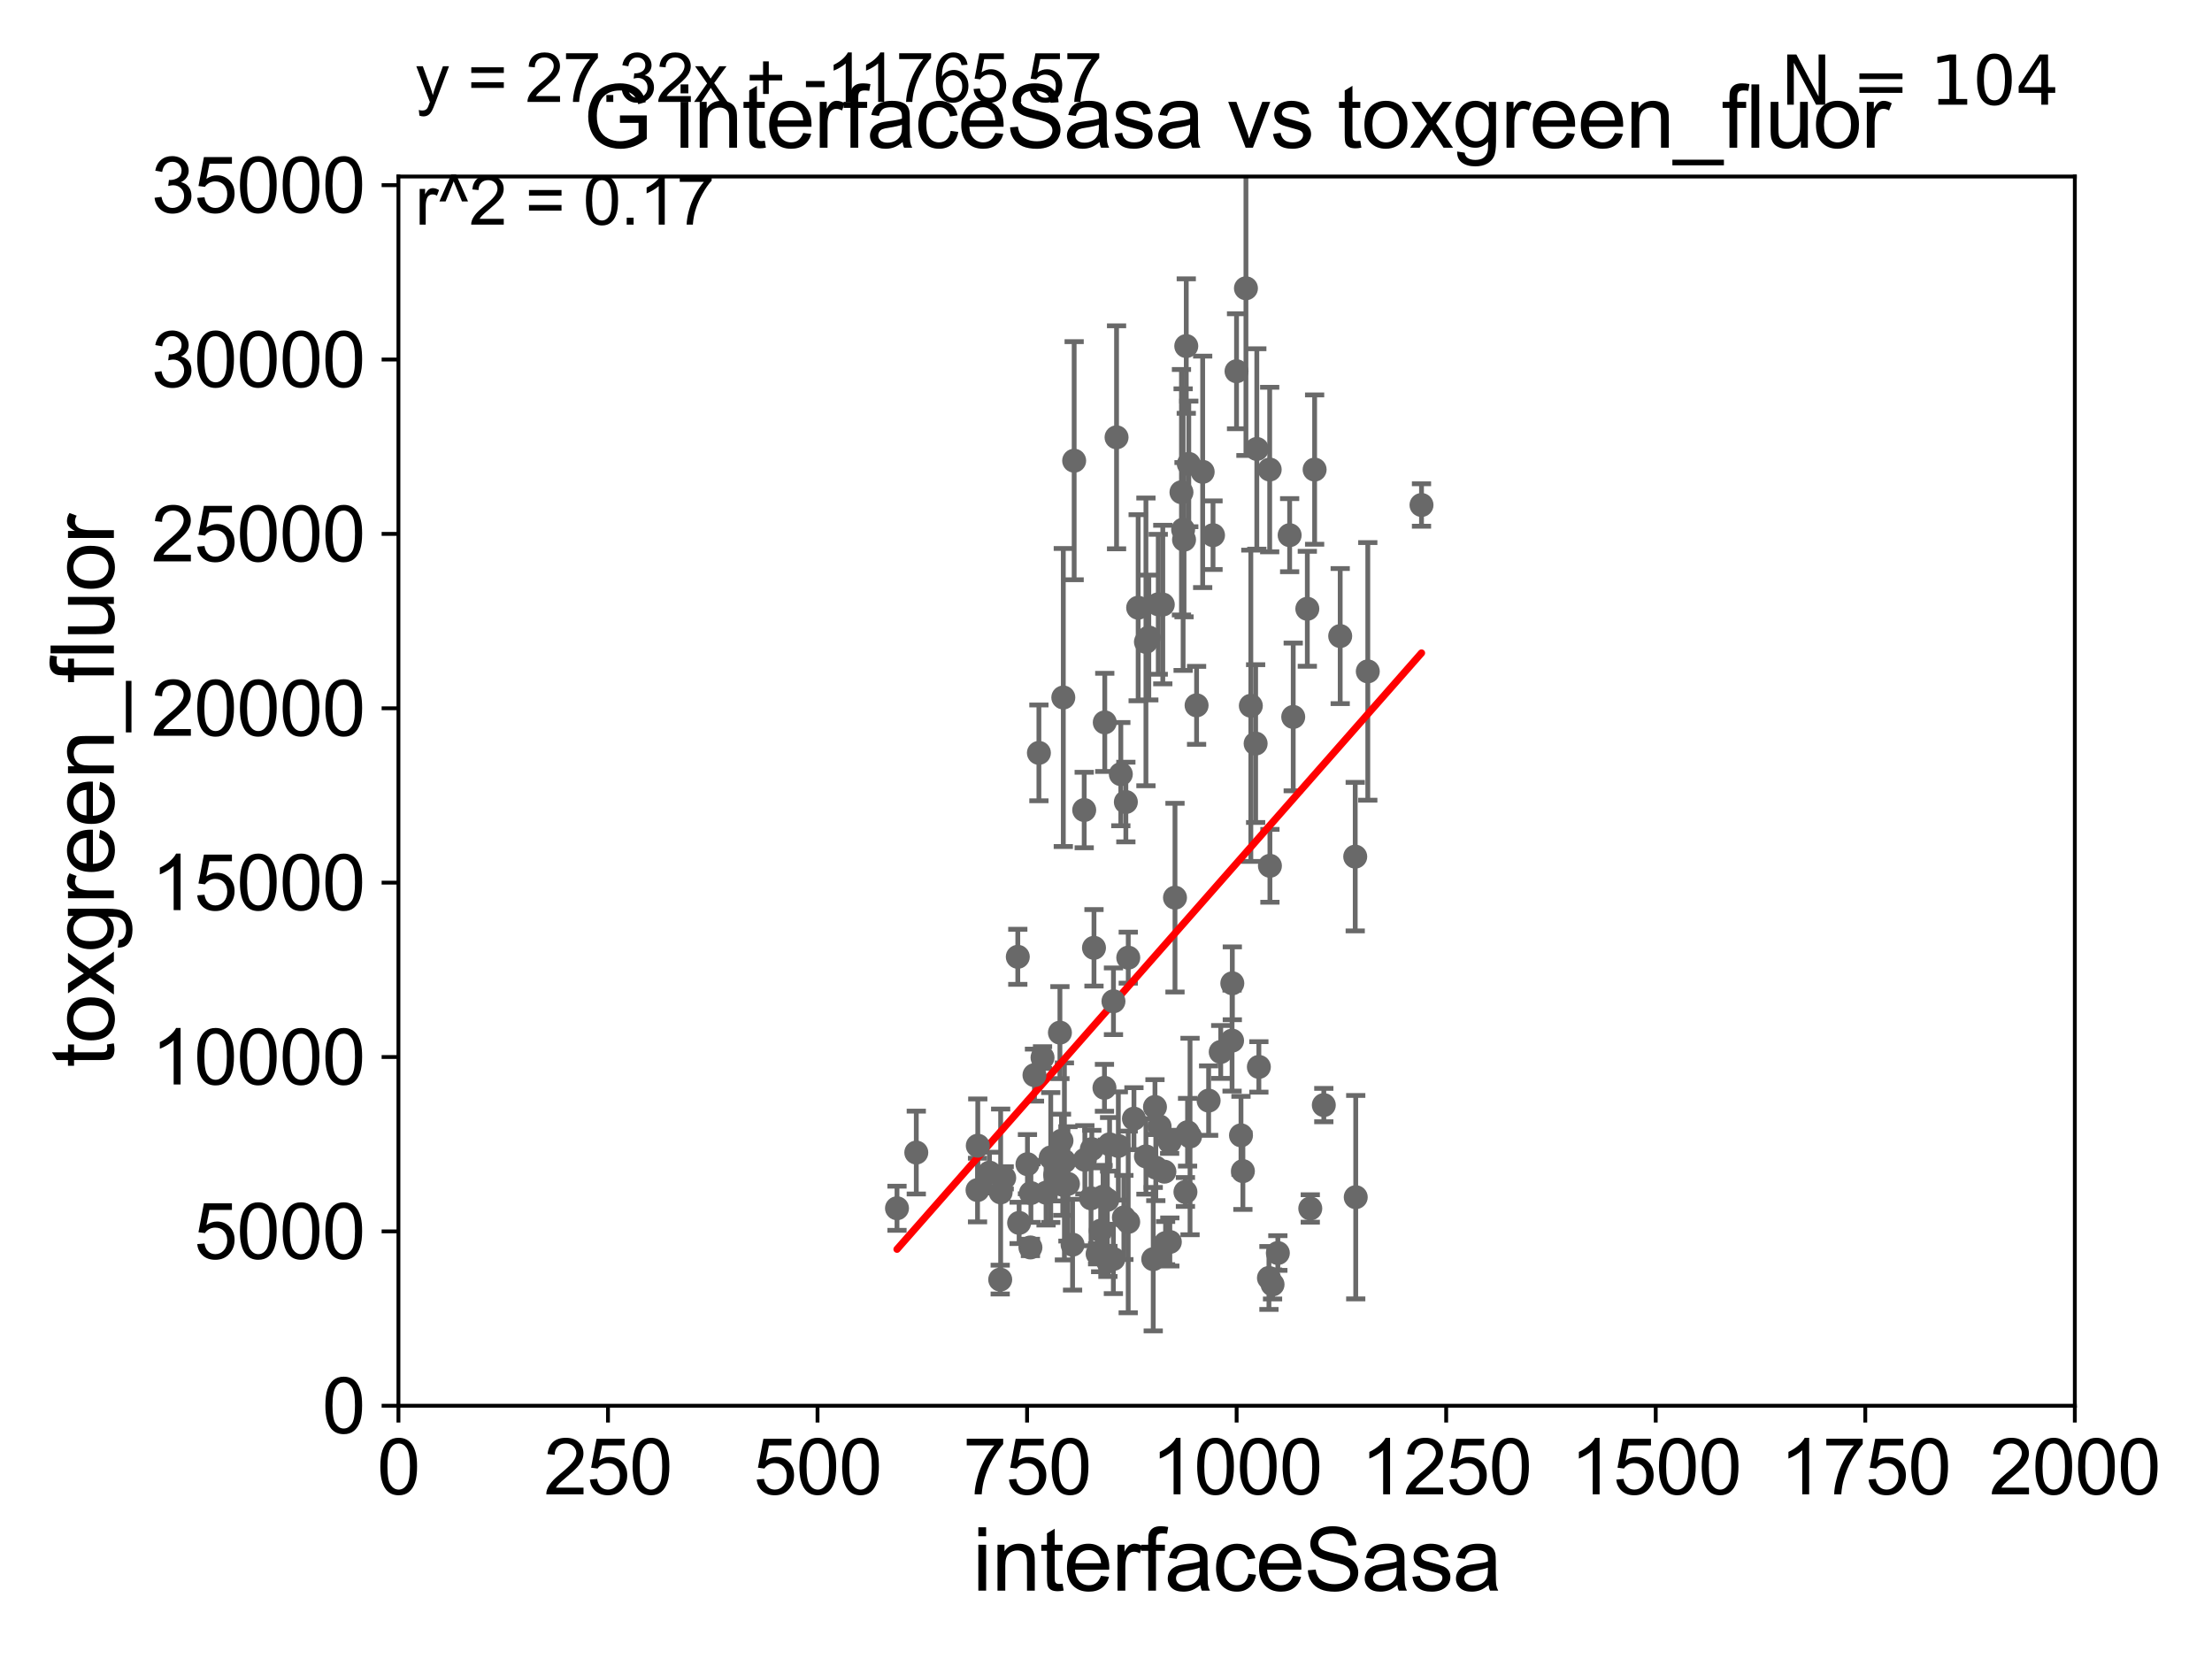 <?xml version="1.0" encoding="utf-8" standalone="no"?>
<!DOCTYPE svg PUBLIC "-//W3C//DTD SVG 1.1//EN"
  "http://www.w3.org/Graphics/SVG/1.1/DTD/svg11.dtd">
<svg xmlns:xlink="http://www.w3.org/1999/xlink" width="460.8pt" height="345.6pt" viewBox="0 0 460.8 345.6" xmlns="http://www.w3.org/2000/svg" version="1.1">
 <defs>
  <style type="text/css">*{stroke-linejoin: round; stroke-linecap: butt}</style>
 </defs>
 <g id="figure_1">
  <g id="patch_1">
   <path d="M 0 345.6 
L 460.8 345.6 
L 460.8 0 
L 0 0 
z
" style="fill: #ffffff"/>
  </g>
  <g id="axes_1">
   <g id="patch_2">
    <path d="M 83 292.84 
L 432.225 292.84 
L 432.225 36.775 
L 83 36.775 
z
" style="fill: #ffffff"/>
   </g>
   <g id="PathCollection_1">
    <defs>
     <path id="ma86f35712c" d="M 0 1.118 
C 0.297 1.118 0.581 1 0.791 0.791 
C 1 0.581 1.118 0.297 1.118 0 
C 1.118 -0.297 1 -0.581 0.791 -0.791 
C 0.581 -1 0.297 -1.118 0 -1.118 
C -0.297 -1.118 -0.581 -1 -0.791 -0.791 
C -1 -0.581 -1.118 -0.297 -1.118 0 
C -1.118 0.297 -1 0.581 -0.791 0.791 
C -0.581 1 -0.297 1.118 0 1.118 
z
" style="stroke: #696969"/>
    </defs>
    <g clip-path="url(#p7b3e564e31)">
     <use xlink:href="#ma86f35712c" x="268.657" y="111.488" style="fill: #696969; stroke: #696969"/>
     <use xlink:href="#ma86f35712c" x="247.647" y="96.642" style="fill: #696969; stroke: #696969"/>
     <use xlink:href="#ma86f35712c" x="246.949" y="248.31" style="fill: #696969; stroke: #696969"/>
     <use xlink:href="#ma86f35712c" x="206.126" y="244.276" style="fill: #696969; stroke: #696969"/>
     <use xlink:href="#ma86f35712c" x="219.814" y="244.763" style="fill: #696969; stroke: #696969"/>
     <use xlink:href="#ma86f35712c" x="232.969" y="238.724" style="fill: #696969; stroke: #696969"/>
     <use xlink:href="#ma86f35712c" x="243.698" y="258.724" style="fill: #696969; stroke: #696969"/>
     <use xlink:href="#ma86f35712c" x="230.679" y="249.948" style="fill: #696969; stroke: #696969"/>
     <use xlink:href="#ma86f35712c" x="266.2" y="261.029" style="fill: #696969; stroke: #696969"/>
     <use xlink:href="#ma86f35712c" x="230.799" y="262.775" style="fill: #696969; stroke: #696969"/>
     <use xlink:href="#ma86f35712c" x="264.344" y="266.224" style="fill: #696969; stroke: #696969"/>
     <use xlink:href="#ma86f35712c" x="220.802" y="215.115" style="fill: #696969; stroke: #696969"/>
     <use xlink:href="#ma86f35712c" x="221.393" y="246.802" style="fill: #696969; stroke: #696969"/>
     <use xlink:href="#ma86f35712c" x="214.038" y="242.52" style="fill: #696969; stroke: #696969"/>
     <use xlink:href="#ma86f35712c" x="228.655" y="261.202" style="fill: #696969; stroke: #696969"/>
     <use xlink:href="#ma86f35712c" x="229.79" y="249.287" style="fill: #696969; stroke: #696969"/>
     <use xlink:href="#ma86f35712c" x="242.563" y="244.082" style="fill: #696969; stroke: #696969"/>
     <use xlink:href="#ma86f35712c" x="239.317" y="132.803" style="fill: #696969; stroke: #696969"/>
     <use xlink:href="#ma86f35712c" x="190.881" y="240.098" style="fill: #696969; stroke: #696969"/>
     <use xlink:href="#ma86f35712c" x="230.144" y="150.485" style="fill: #696969; stroke: #696969"/>
     <use xlink:href="#ma86f35712c" x="240.775" y="243.238" style="fill: #696969; stroke: #696969"/>
     <use xlink:href="#ma86f35712c" x="218.89" y="241.129" style="fill: #696969; stroke: #696969"/>
     <use xlink:href="#ma86f35712c" x="254.3" y="219.143" style="fill: #696969; stroke: #696969"/>
     <use xlink:href="#ma86f35712c" x="232.598" y="91.102" style="fill: #696969; stroke: #696969"/>
     <use xlink:href="#ma86f35712c" x="258.52" y="236.513" style="fill: #696969; stroke: #696969"/>
     <use xlink:href="#ma86f35712c" x="265.095" y="267.577" style="fill: #696969; stroke: #696969"/>
     <use xlink:href="#ma86f35712c" x="262.245" y="222.257" style="fill: #696969; stroke: #696969"/>
     <use xlink:href="#ma86f35712c" x="233.488" y="161.27" style="fill: #696969; stroke: #696969"/>
     <use xlink:href="#ma86f35712c" x="246.656" y="112.428" style="fill: #696969; stroke: #696969"/>
     <use xlink:href="#ma86f35712c" x="231.15" y="238.386" style="fill: #696969; stroke: #696969"/>
     <use xlink:href="#ma86f35712c" x="212.302" y="254.754" style="fill: #696969; stroke: #696969"/>
     <use xlink:href="#ma86f35712c" x="229.287" y="256.375" style="fill: #696969; stroke: #696969"/>
     <use xlink:href="#ma86f35712c" x="214.656" y="259.868" style="fill: #696969; stroke: #696969"/>
     <use xlink:href="#ma86f35712c" x="244.773" y="186.998" style="fill: #696969; stroke: #696969"/>
     <use xlink:href="#ma86f35712c" x="225.997" y="241.603" style="fill: #696969; stroke: #696969"/>
     <use xlink:href="#ma86f35712c" x="258.917" y="243.965" style="fill: #696969; stroke: #696969"/>
     <use xlink:href="#ma86f35712c" x="235.026" y="254.553" style="fill: #696969; stroke: #696969"/>
     <use xlink:href="#ma86f35712c" x="247.392" y="235.862" style="fill: #696969; stroke: #696969"/>
     <use xlink:href="#ma86f35712c" x="208.454" y="248.393" style="fill: #696969; stroke: #696969"/>
     <use xlink:href="#ma86f35712c" x="215.501" y="223.968" style="fill: #696969; stroke: #696969"/>
     <use xlink:href="#ma86f35712c" x="216.423" y="156.841" style="fill: #696969; stroke: #696969"/>
     <use xlink:href="#ma86f35712c" x="231.955" y="208.583" style="fill: #696969; stroke: #696969"/>
     <use xlink:href="#ma86f35712c" x="242.811" y="258.954" style="fill: #696969; stroke: #696969"/>
     <use xlink:href="#ma86f35712c" x="240.602" y="230.605" style="fill: #696969; stroke: #696969"/>
     <use xlink:href="#ma86f35712c" x="236.222" y="233.038" style="fill: #696969; stroke: #696969"/>
     <use xlink:href="#ma86f35712c" x="231.936" y="262.261" style="fill: #696969; stroke: #696969"/>
     <use xlink:href="#ma86f35712c" x="234.537" y="167.075" style="fill: #696969; stroke: #696969"/>
     <use xlink:href="#ma86f35712c" x="230.078" y="226.608" style="fill: #696969; stroke: #696969"/>
     <use xlink:href="#ma86f35712c" x="221.129" y="237.626" style="fill: #696969; stroke: #696969"/>
     <use xlink:href="#ma86f35712c" x="243.659" y="237.866" style="fill: #696969; stroke: #696969"/>
     <use xlink:href="#ma86f35712c" x="217.913" y="248.462" style="fill: #696969; stroke: #696969"/>
     <use xlink:href="#ma86f35712c" x="217.177" y="220.313" style="fill: #696969; stroke: #696969"/>
     <use xlink:href="#ma86f35712c" x="227.282" y="249.635" style="fill: #696969; stroke: #696969"/>
     <use xlink:href="#ma86f35712c" x="203.69" y="238.669" style="fill: #696969; stroke: #696969"/>
     <use xlink:href="#ma86f35712c" x="209.194" y="245.369" style="fill: #696969; stroke: #696969"/>
     <use xlink:href="#ma86f35712c" x="240.239" y="262.308" style="fill: #696969; stroke: #696969"/>
     <use xlink:href="#ma86f35712c" x="282.425" y="249.395" style="fill: #696969; stroke: #696969"/>
     <use xlink:href="#ma86f35712c" x="234.125" y="253.619" style="fill: #696969; stroke: #696969"/>
     <use xlink:href="#ma86f35712c" x="269.402" y="149.352" style="fill: #696969; stroke: #696969"/>
     <use xlink:href="#ma86f35712c" x="260.572" y="147.023" style="fill: #696969; stroke: #696969"/>
     <use xlink:href="#ma86f35712c" x="237.099" y="126.6" style="fill: #696969; stroke: #696969"/>
     <use xlink:href="#ma86f35712c" x="203.638" y="247.912" style="fill: #696969; stroke: #696969"/>
     <use xlink:href="#ma86f35712c" x="241.564" y="234.657" style="fill: #696969; stroke: #696969"/>
     <use xlink:href="#ma86f35712c" x="222.472" y="246.625" style="fill: #696969; stroke: #696969"/>
     <use xlink:href="#ma86f35712c" x="221.737" y="241.941" style="fill: #696969; stroke: #696969"/>
     <use xlink:href="#ma86f35712c" x="256.713" y="204.84" style="fill: #696969; stroke: #696969"/>
     <use xlink:href="#ma86f35712c" x="223.437" y="259.287" style="fill: #696969; stroke: #696969"/>
     <use xlink:href="#ma86f35712c" x="282.318" y="178.452" style="fill: #696969; stroke: #696969"/>
     <use xlink:href="#ma86f35712c" x="214.757" y="248.535" style="fill: #696969; stroke: #696969"/>
     <use xlink:href="#ma86f35712c" x="264.548" y="180.365" style="fill: #696969; stroke: #696969"/>
     <use xlink:href="#ma86f35712c" x="227.445" y="239.38" style="fill: #696969; stroke: #696969"/>
     <use xlink:href="#ma86f35712c" x="221.506" y="145.302" style="fill: #696969; stroke: #696969"/>
     <use xlink:href="#ma86f35712c" x="241.288" y="125.886" style="fill: #696969; stroke: #696969"/>
     <use xlink:href="#ma86f35712c" x="238.721" y="240.9" style="fill: #696969; stroke: #696969"/>
     <use xlink:href="#ma86f35712c" x="212.026" y="199.322" style="fill: #696969; stroke: #696969"/>
     <use xlink:href="#ma86f35712c" x="249.271" y="146.936" style="fill: #696969; stroke: #696969"/>
     <use xlink:href="#ma86f35712c" x="296.125" y="105.2" style="fill: #696969; stroke: #696969"/>
     <use xlink:href="#ma86f35712c" x="225.859" y="168.741" style="fill: #696969; stroke: #696969"/>
     <use xlink:href="#ma86f35712c" x="272.954" y="251.745" style="fill: #696969; stroke: #696969"/>
     <use xlink:href="#ma86f35712c" x="284.936" y="139.863" style="fill: #696969; stroke: #696969"/>
     <use xlink:href="#ma86f35712c" x="208.361" y="266.561" style="fill: #696969; stroke: #696969"/>
     <use xlink:href="#ma86f35712c" x="223.767" y="95.974" style="fill: #696969; stroke: #696969"/>
     <use xlink:href="#ma86f35712c" x="279.188" y="132.506" style="fill: #696969; stroke: #696969"/>
     <use xlink:href="#ma86f35712c" x="242.231" y="125.939" style="fill: #696969; stroke: #696969"/>
     <use xlink:href="#ma86f35712c" x="273.86" y="97.821" style="fill: #696969; stroke: #696969"/>
     <use xlink:href="#ma86f35712c" x="247.122" y="72.091" style="fill: #696969; stroke: #696969"/>
     <use xlink:href="#ma86f35712c" x="246.121" y="102.541" style="fill: #696969; stroke: #696969"/>
     <use xlink:href="#ma86f35712c" x="272.339" y="126.822" style="fill: #696969; stroke: #696969"/>
     <use xlink:href="#ma86f35712c" x="275.774" y="230.209" style="fill: #696969; stroke: #696969"/>
     <use xlink:href="#ma86f35712c" x="247.906" y="236.751" style="fill: #696969; stroke: #696969"/>
     <use xlink:href="#ma86f35712c" x="261.571" y="154.9" style="fill: #696969; stroke: #696969"/>
     <use xlink:href="#ma86f35712c" x="264.499" y="97.813" style="fill: #696969; stroke: #696969"/>
     <use xlink:href="#ma86f35712c" x="256.663" y="216.78" style="fill: #696969; stroke: #696969"/>
     <use xlink:href="#ma86f35712c" x="235.037" y="199.497" style="fill: #696969; stroke: #696969"/>
     <use xlink:href="#ma86f35712c" x="257.593" y="77.339" style="fill: #696969; stroke: #696969"/>
     <use xlink:href="#ma86f35712c" x="261.817" y="93.526" style="fill: #696969; stroke: #696969"/>
     <use xlink:href="#ma86f35712c" x="186.861" y="251.703" style="fill: #696969; stroke: #696969"/>
     <use xlink:href="#ma86f35712c" x="259.552" y="60.054" style="fill: #696969; stroke: #696969"/>
     <use xlink:href="#ma86f35712c" x="227.897" y="197.448" style="fill: #696969; stroke: #696969"/>
     <use xlink:href="#ma86f35712c" x="250.539" y="98.294" style="fill: #696969; stroke: #696969"/>
     <use xlink:href="#ma86f35712c" x="251.78" y="229.276" style="fill: #696969; stroke: #696969"/>
     <use xlink:href="#ma86f35712c" x="252.694" y="111.489" style="fill: #696969; stroke: #696969"/>
     <use xlink:href="#ma86f35712c" x="246.467" y="110.328" style="fill: #696969; stroke: #696969"/>
     <use xlink:href="#ma86f35712c" x="238.719" y="133.718" style="fill: #696969; stroke: #696969"/>
    </g>
   </g>
   <g id="matplotlib.axis_1">
    <g id="xtick_1">
     <g id="line2d_1">
      <defs>
       <path id="m8813da9fe3" d="M 0 0 
L 0 3.5 
" style="stroke: #000000; stroke-width: 0.8"/>
      </defs>
      <g>
       <use xlink:href="#m8813da9fe3" x="83" y="292.84" style="stroke: #000000; stroke-width: 0.8"/>
      </g>
     </g>
     <g id="text_1">
      <!-- 0 -->
      <g transform="translate(78.551 311.293)scale(0.16 -0.16)">
       <defs>
        <path id="ArialMT-30" d="M 266 2259 
Q 266 3072 433 3567 
Q 600 4063 929 4331 
Q 1259 4600 1759 4600 
Q 2128 4600 2406 4451 
Q 2684 4303 2865 4023 
Q 3047 3744 3150 3342 
Q 3253 2941 3253 2259 
Q 3253 1453 3087 958 
Q 2922 463 2592 192 
Q 2263 -78 1759 -78 
Q 1097 -78 719 397 
Q 266 969 266 2259 
z
M 844 2259 
Q 844 1131 1108 757 
Q 1372 384 1759 384 
Q 2147 384 2411 759 
Q 2675 1134 2675 2259 
Q 2675 3391 2411 3762 
Q 2147 4134 1753 4134 
Q 1366 4134 1134 3806 
Q 844 3388 844 2259 
z
" transform="scale(0.016)"/>
       </defs>
       <use xlink:href="#ArialMT-30"/>
      </g>
     </g>
    </g>
    <g id="xtick_2">
     <g id="line2d_2">
      <g>
       <use xlink:href="#m8813da9fe3" x="126.653" y="292.84" style="stroke: #000000; stroke-width: 0.8"/>
      </g>
     </g>
     <g id="text_2">
      <!-- 250 -->
      <g transform="translate(113.307 311.293)scale(0.16 -0.16)">
       <defs>
        <path id="ArialMT-32" d="M 3222 541 
L 3222 0 
L 194 0 
Q 188 203 259 391 
Q 375 700 629 1000 
Q 884 1300 1366 1694 
Q 2113 2306 2375 2664 
Q 2638 3022 2638 3341 
Q 2638 3675 2398 3904 
Q 2159 4134 1775 4134 
Q 1369 4134 1125 3890 
Q 881 3647 878 3216 
L 300 3275 
Q 359 3922 746 4261 
Q 1134 4600 1788 4600 
Q 2447 4600 2831 4234 
Q 3216 3869 3216 3328 
Q 3216 3053 3103 2787 
Q 2991 2522 2730 2228 
Q 2469 1934 1863 1422 
Q 1356 997 1212 845 
Q 1069 694 975 541 
L 3222 541 
z
" transform="scale(0.016)"/>
        <path id="ArialMT-35" d="M 266 1200 
L 856 1250 
Q 922 819 1161 601 
Q 1400 384 1738 384 
Q 2144 384 2425 690 
Q 2706 997 2706 1503 
Q 2706 1984 2436 2262 
Q 2166 2541 1728 2541 
Q 1456 2541 1237 2417 
Q 1019 2294 894 2097 
L 366 2166 
L 809 4519 
L 3088 4519 
L 3088 3981 
L 1259 3981 
L 1013 2750 
Q 1425 3038 1878 3038 
Q 2478 3038 2890 2622 
Q 3303 2206 3303 1553 
Q 3303 931 2941 478 
Q 2500 -78 1738 -78 
Q 1113 -78 717 272 
Q 322 622 266 1200 
z
" transform="scale(0.016)"/>
       </defs>
       <use xlink:href="#ArialMT-32"/>
       <use xlink:href="#ArialMT-35" x="55.615"/>
       <use xlink:href="#ArialMT-30" x="111.23"/>
      </g>
     </g>
    </g>
    <g id="xtick_3">
     <g id="line2d_3">
      <g>
       <use xlink:href="#m8813da9fe3" x="170.306" y="292.84" style="stroke: #000000; stroke-width: 0.8"/>
      </g>
     </g>
     <g id="text_3">
      <!-- 500 -->
      <g transform="translate(156.96 311.293)scale(0.16 -0.16)">
       <use xlink:href="#ArialMT-35"/>
       <use xlink:href="#ArialMT-30" x="55.615"/>
       <use xlink:href="#ArialMT-30" x="111.23"/>
      </g>
     </g>
    </g>
    <g id="xtick_4">
     <g id="line2d_4">
      <g>
       <use xlink:href="#m8813da9fe3" x="213.959" y="292.84" style="stroke: #000000; stroke-width: 0.8"/>
      </g>
     </g>
     <g id="text_4">
      <!-- 750 -->
      <g transform="translate(200.613 311.293)scale(0.16 -0.16)">
       <defs>
        <path id="ArialMT-37" d="M 303 3981 
L 303 4522 
L 3269 4522 
L 3269 4084 
Q 2831 3619 2401 2847 
Q 1972 2075 1738 1259 
Q 1569 684 1522 0 
L 944 0 
Q 953 541 1156 1306 
Q 1359 2072 1739 2783 
Q 2119 3494 2547 3981 
L 303 3981 
z
" transform="scale(0.016)"/>
       </defs>
       <use xlink:href="#ArialMT-37"/>
       <use xlink:href="#ArialMT-35" x="55.615"/>
       <use xlink:href="#ArialMT-30" x="111.23"/>
      </g>
     </g>
    </g>
    <g id="xtick_5">
     <g id="line2d_5">
      <g>
       <use xlink:href="#m8813da9fe3" x="257.613" y="292.84" style="stroke: #000000; stroke-width: 0.8"/>
      </g>
     </g>
     <g id="text_5">
      <!-- 1000 -->
      <g transform="translate(239.817 311.293)scale(0.16 -0.16)">
       <defs>
        <path id="ArialMT-31" d="M 2384 0 
L 1822 0 
L 1822 3584 
Q 1619 3391 1289 3197 
Q 959 3003 697 2906 
L 697 3450 
Q 1169 3672 1522 3987 
Q 1875 4303 2022 4600 
L 2384 4600 
L 2384 0 
z
" transform="scale(0.016)"/>
       </defs>
       <use xlink:href="#ArialMT-31"/>
       <use xlink:href="#ArialMT-30" x="55.615"/>
       <use xlink:href="#ArialMT-30" x="111.23"/>
       <use xlink:href="#ArialMT-30" x="166.846"/>
      </g>
     </g>
    </g>
    <g id="xtick_6">
     <g id="line2d_6">
      <g>
       <use xlink:href="#m8813da9fe3" x="301.266" y="292.84" style="stroke: #000000; stroke-width: 0.8"/>
      </g>
     </g>
     <g id="text_6">
      <!-- 1250 -->
      <g transform="translate(283.471 311.293)scale(0.16 -0.16)">
       <use xlink:href="#ArialMT-31"/>
       <use xlink:href="#ArialMT-32" x="55.615"/>
       <use xlink:href="#ArialMT-35" x="111.23"/>
       <use xlink:href="#ArialMT-30" x="166.846"/>
      </g>
     </g>
    </g>
    <g id="xtick_7">
     <g id="line2d_7">
      <g>
       <use xlink:href="#m8813da9fe3" x="344.919" y="292.84" style="stroke: #000000; stroke-width: 0.8"/>
      </g>
     </g>
     <g id="text_7">
      <!-- 1500 -->
      <g transform="translate(327.124 311.293)scale(0.16 -0.16)">
       <use xlink:href="#ArialMT-31"/>
       <use xlink:href="#ArialMT-35" x="55.615"/>
       <use xlink:href="#ArialMT-30" x="111.23"/>
       <use xlink:href="#ArialMT-30" x="166.846"/>
      </g>
     </g>
    </g>
    <g id="xtick_8">
     <g id="line2d_8">
      <g>
       <use xlink:href="#m8813da9fe3" x="388.572" y="292.84" style="stroke: #000000; stroke-width: 0.8"/>
      </g>
     </g>
     <g id="text_8">
      <!-- 1750 -->
      <g transform="translate(370.777 311.293)scale(0.16 -0.16)">
       <use xlink:href="#ArialMT-31"/>
       <use xlink:href="#ArialMT-37" x="55.615"/>
       <use xlink:href="#ArialMT-35" x="111.23"/>
       <use xlink:href="#ArialMT-30" x="166.846"/>
      </g>
     </g>
    </g>
    <g id="xtick_9">
     <g id="line2d_9">
      <g>
       <use xlink:href="#m8813da9fe3" x="432.225" y="292.84" style="stroke: #000000; stroke-width: 0.8"/>
      </g>
     </g>
     <g id="text_9">
      <!-- 2000 -->
      <g transform="translate(414.43 311.293)scale(0.16 -0.16)">
       <use xlink:href="#ArialMT-32"/>
       <use xlink:href="#ArialMT-30" x="55.615"/>
       <use xlink:href="#ArialMT-30" x="111.23"/>
       <use xlink:href="#ArialMT-30" x="166.846"/>
      </g>
     </g>
    </g>
    <g id="text_10">
     <!-- interfaceSasa -->
     <g transform="translate(202.583 331.357)scale(0.18 -0.18)">
      <defs>
       <path id="ArialMT-69" d="M 425 3934 
L 425 4581 
L 988 4581 
L 988 3934 
L 425 3934 
z
M 425 0 
L 425 3319 
L 988 3319 
L 988 0 
L 425 0 
z
" transform="scale(0.016)"/>
       <path id="ArialMT-6e" d="M 422 0 
L 422 3319 
L 928 3319 
L 928 2847 
Q 1294 3394 1984 3394 
Q 2284 3394 2536 3286 
Q 2788 3178 2913 3003 
Q 3038 2828 3088 2588 
Q 3119 2431 3119 2041 
L 3119 0 
L 2556 0 
L 2556 2019 
Q 2556 2363 2490 2533 
Q 2425 2703 2258 2804 
Q 2091 2906 1866 2906 
Q 1506 2906 1245 2678 
Q 984 2450 984 1813 
L 984 0 
L 422 0 
z
" transform="scale(0.016)"/>
       <path id="ArialMT-74" d="M 1650 503 
L 1731 6 
Q 1494 -44 1306 -44 
Q 1000 -44 831 53 
Q 663 150 594 308 
Q 525 466 525 972 
L 525 2881 
L 113 2881 
L 113 3319 
L 525 3319 
L 525 4141 
L 1084 4478 
L 1084 3319 
L 1650 3319 
L 1650 2881 
L 1084 2881 
L 1084 941 
Q 1084 700 1114 631 
Q 1144 563 1211 522 
Q 1278 481 1403 481 
Q 1497 481 1650 503 
z
" transform="scale(0.016)"/>
       <path id="ArialMT-65" d="M 2694 1069 
L 3275 997 
Q 3138 488 2766 206 
Q 2394 -75 1816 -75 
Q 1088 -75 661 373 
Q 234 822 234 1631 
Q 234 2469 665 2931 
Q 1097 3394 1784 3394 
Q 2450 3394 2872 2941 
Q 3294 2488 3294 1666 
Q 3294 1616 3291 1516 
L 816 1516 
Q 847 969 1125 678 
Q 1403 388 1819 388 
Q 2128 388 2347 550 
Q 2566 713 2694 1069 
z
M 847 1978 
L 2700 1978 
Q 2663 2397 2488 2606 
Q 2219 2931 1791 2931 
Q 1403 2931 1139 2672 
Q 875 2413 847 1978 
z
" transform="scale(0.016)"/>
       <path id="ArialMT-72" d="M 416 0 
L 416 3319 
L 922 3319 
L 922 2816 
Q 1116 3169 1280 3281 
Q 1444 3394 1641 3394 
Q 1925 3394 2219 3213 
L 2025 2691 
Q 1819 2813 1613 2813 
Q 1428 2813 1281 2702 
Q 1134 2591 1072 2394 
Q 978 2094 978 1738 
L 978 0 
L 416 0 
z
" transform="scale(0.016)"/>
       <path id="ArialMT-66" d="M 556 0 
L 556 2881 
L 59 2881 
L 59 3319 
L 556 3319 
L 556 3672 
Q 556 4006 616 4169 
Q 697 4388 901 4523 
Q 1106 4659 1475 4659 
Q 1713 4659 2000 4603 
L 1916 4113 
Q 1741 4144 1584 4144 
Q 1328 4144 1222 4034 
Q 1116 3925 1116 3625 
L 1116 3319 
L 1763 3319 
L 1763 2881 
L 1116 2881 
L 1116 0 
L 556 0 
z
" transform="scale(0.016)"/>
       <path id="ArialMT-61" d="M 2588 409 
Q 2275 144 1986 34 
Q 1697 -75 1366 -75 
Q 819 -75 525 192 
Q 231 459 231 875 
Q 231 1119 342 1320 
Q 453 1522 633 1644 
Q 813 1766 1038 1828 
Q 1203 1872 1538 1913 
Q 2219 1994 2541 2106 
Q 2544 2222 2544 2253 
Q 2544 2597 2384 2738 
Q 2169 2928 1744 2928 
Q 1347 2928 1158 2789 
Q 969 2650 878 2297 
L 328 2372 
Q 403 2725 575 2942 
Q 747 3159 1072 3276 
Q 1397 3394 1825 3394 
Q 2250 3394 2515 3294 
Q 2781 3194 2906 3042 
Q 3031 2891 3081 2659 
Q 3109 2516 3109 2141 
L 3109 1391 
Q 3109 606 3145 398 
Q 3181 191 3288 0 
L 2700 0 
Q 2613 175 2588 409 
z
M 2541 1666 
Q 2234 1541 1622 1453 
Q 1275 1403 1131 1340 
Q 988 1278 909 1158 
Q 831 1038 831 891 
Q 831 666 1001 516 
Q 1172 366 1500 366 
Q 1825 366 2078 508 
Q 2331 650 2450 897 
Q 2541 1088 2541 1459 
L 2541 1666 
z
" transform="scale(0.016)"/>
       <path id="ArialMT-63" d="M 2588 1216 
L 3141 1144 
Q 3050 572 2676 248 
Q 2303 -75 1759 -75 
Q 1078 -75 664 370 
Q 250 816 250 1647 
Q 250 2184 428 2587 
Q 606 2991 970 3192 
Q 1334 3394 1763 3394 
Q 2303 3394 2647 3120 
Q 2991 2847 3088 2344 
L 2541 2259 
Q 2463 2594 2264 2762 
Q 2066 2931 1784 2931 
Q 1359 2931 1093 2626 
Q 828 2322 828 1663 
Q 828 994 1084 691 
Q 1341 388 1753 388 
Q 2084 388 2306 591 
Q 2528 794 2588 1216 
z
" transform="scale(0.016)"/>
       <path id="ArialMT-53" d="M 288 1472 
L 859 1522 
Q 900 1178 1048 958 
Q 1197 738 1509 602 
Q 1822 466 2213 466 
Q 2559 466 2825 569 
Q 3091 672 3220 851 
Q 3350 1031 3350 1244 
Q 3350 1459 3225 1620 
Q 3100 1781 2813 1891 
Q 2628 1963 1997 2114 
Q 1366 2266 1113 2400 
Q 784 2572 623 2826 
Q 463 3081 463 3397 
Q 463 3744 659 4045 
Q 856 4347 1234 4503 
Q 1613 4659 2075 4659 
Q 2584 4659 2973 4495 
Q 3363 4331 3572 4012 
Q 3781 3694 3797 3291 
L 3216 3247 
Q 3169 3681 2898 3903 
Q 2628 4125 2100 4125 
Q 1550 4125 1298 3923 
Q 1047 3722 1047 3438 
Q 1047 3191 1225 3031 
Q 1400 2872 2139 2705 
Q 2878 2538 3153 2413 
Q 3553 2228 3743 1945 
Q 3934 1663 3934 1294 
Q 3934 928 3725 604 
Q 3516 281 3123 101 
Q 2731 -78 2241 -78 
Q 1619 -78 1198 103 
Q 778 284 539 648 
Q 300 1013 288 1472 
z
" transform="scale(0.016)"/>
       <path id="ArialMT-73" d="M 197 991 
L 753 1078 
Q 800 744 1014 566 
Q 1228 388 1613 388 
Q 2000 388 2187 545 
Q 2375 703 2375 916 
Q 2375 1106 2209 1216 
Q 2094 1291 1634 1406 
Q 1016 1563 777 1677 
Q 538 1791 414 1992 
Q 291 2194 291 2438 
Q 291 2659 392 2848 
Q 494 3038 669 3163 
Q 800 3259 1026 3326 
Q 1253 3394 1513 3394 
Q 1903 3394 2198 3281 
Q 2494 3169 2634 2976 
Q 2775 2784 2828 2463 
L 2278 2388 
Q 2241 2644 2061 2787 
Q 1881 2931 1553 2931 
Q 1166 2931 1000 2803 
Q 834 2675 834 2503 
Q 834 2394 903 2306 
Q 972 2216 1119 2156 
Q 1203 2125 1616 2013 
Q 2213 1853 2448 1751 
Q 2684 1650 2818 1456 
Q 2953 1263 2953 975 
Q 2953 694 2789 445 
Q 2625 197 2315 61 
Q 2006 -75 1616 -75 
Q 969 -75 630 194 
Q 291 463 197 991 
z
" transform="scale(0.016)"/>
      </defs>
      <use xlink:href="#ArialMT-69"/>
      <use xlink:href="#ArialMT-6e" x="22.217"/>
      <use xlink:href="#ArialMT-74" x="77.832"/>
      <use xlink:href="#ArialMT-65" x="105.615"/>
      <use xlink:href="#ArialMT-72" x="161.23"/>
      <use xlink:href="#ArialMT-66" x="194.531"/>
      <use xlink:href="#ArialMT-61" x="222.314"/>
      <use xlink:href="#ArialMT-63" x="277.93"/>
      <use xlink:href="#ArialMT-65" x="327.93"/>
      <use xlink:href="#ArialMT-53" x="383.545"/>
      <use xlink:href="#ArialMT-61" x="450.244"/>
      <use xlink:href="#ArialMT-73" x="505.859"/>
      <use xlink:href="#ArialMT-61" x="555.859"/>
     </g>
    </g>
   </g>
   <g id="matplotlib.axis_2">
    <g id="ytick_1">
     <g id="line2d_10">
      <defs>
       <path id="md78ac881d7" d="M 0 0 
L -3.5 0 
" style="stroke: #000000; stroke-width: 0.8"/>
      </defs>
      <g>
       <use xlink:href="#md78ac881d7" x="83" y="292.84" style="stroke: #000000; stroke-width: 0.8"/>
      </g>
     </g>
     <g id="text_11">
      <!-- 0 -->
      <g transform="translate(67.103 298.566)scale(0.16 -0.16)">
       <use xlink:href="#ArialMT-30"/>
      </g>
     </g>
    </g>
    <g id="ytick_2">
     <g id="line2d_11">
      <g>
       <use xlink:href="#md78ac881d7" x="83" y="256.516" style="stroke: #000000; stroke-width: 0.8"/>
      </g>
     </g>
     <g id="text_12">
      <!-- 5000 -->
      <g transform="translate(40.41 262.242)scale(0.16 -0.16)">
       <use xlink:href="#ArialMT-35"/>
       <use xlink:href="#ArialMT-30" x="55.615"/>
       <use xlink:href="#ArialMT-30" x="111.23"/>
       <use xlink:href="#ArialMT-30" x="166.846"/>
      </g>
     </g>
    </g>
    <g id="ytick_3">
     <g id="line2d_12">
      <g>
       <use xlink:href="#md78ac881d7" x="83" y="220.192" style="stroke: #000000; stroke-width: 0.8"/>
      </g>
     </g>
     <g id="text_13">
      <!-- 10000 -->
      <g transform="translate(31.512 225.918)scale(0.16 -0.16)">
       <use xlink:href="#ArialMT-31"/>
       <use xlink:href="#ArialMT-30" x="55.615"/>
       <use xlink:href="#ArialMT-30" x="111.23"/>
       <use xlink:href="#ArialMT-30" x="166.846"/>
       <use xlink:href="#ArialMT-30" x="222.461"/>
      </g>
     </g>
    </g>
    <g id="ytick_4">
     <g id="line2d_13">
      <g>
       <use xlink:href="#md78ac881d7" x="83" y="183.867" style="stroke: #000000; stroke-width: 0.8"/>
      </g>
     </g>
     <g id="text_14">
      <!-- 15000 -->
      <g transform="translate(31.512 189.594)scale(0.16 -0.16)">
       <use xlink:href="#ArialMT-31"/>
       <use xlink:href="#ArialMT-35" x="55.615"/>
       <use xlink:href="#ArialMT-30" x="111.23"/>
       <use xlink:href="#ArialMT-30" x="166.846"/>
       <use xlink:href="#ArialMT-30" x="222.461"/>
      </g>
     </g>
    </g>
    <g id="ytick_5">
     <g id="line2d_14">
      <g>
       <use xlink:href="#md78ac881d7" x="83" y="147.543" style="stroke: #000000; stroke-width: 0.8"/>
      </g>
     </g>
     <g id="text_15">
      <!-- 20000 -->
      <g transform="translate(31.512 153.27)scale(0.16 -0.16)">
       <use xlink:href="#ArialMT-32"/>
       <use xlink:href="#ArialMT-30" x="55.615"/>
       <use xlink:href="#ArialMT-30" x="111.23"/>
       <use xlink:href="#ArialMT-30" x="166.846"/>
       <use xlink:href="#ArialMT-30" x="222.461"/>
      </g>
     </g>
    </g>
    <g id="ytick_6">
     <g id="line2d_15">
      <g>
       <use xlink:href="#md78ac881d7" x="83" y="111.219" style="stroke: #000000; stroke-width: 0.8"/>
      </g>
     </g>
     <g id="text_16">
      <!-- 25000 -->
      <g transform="translate(31.512 116.945)scale(0.16 -0.16)">
       <use xlink:href="#ArialMT-32"/>
       <use xlink:href="#ArialMT-35" x="55.615"/>
       <use xlink:href="#ArialMT-30" x="111.23"/>
       <use xlink:href="#ArialMT-30" x="166.846"/>
       <use xlink:href="#ArialMT-30" x="222.461"/>
      </g>
     </g>
    </g>
    <g id="ytick_7">
     <g id="line2d_16">
      <g>
       <use xlink:href="#md78ac881d7" x="83" y="74.895" style="stroke: #000000; stroke-width: 0.8"/>
      </g>
     </g>
     <g id="text_17">
      <!-- 30000 -->
      <g transform="translate(31.512 80.621)scale(0.16 -0.16)">
       <defs>
        <path id="ArialMT-33" d="M 269 1209 
L 831 1284 
Q 928 806 1161 595 
Q 1394 384 1728 384 
Q 2125 384 2398 659 
Q 2672 934 2672 1341 
Q 2672 1728 2419 1979 
Q 2166 2231 1775 2231 
Q 1616 2231 1378 2169 
L 1441 2663 
Q 1497 2656 1531 2656 
Q 1891 2656 2178 2843 
Q 2466 3031 2466 3422 
Q 2466 3731 2256 3934 
Q 2047 4138 1716 4138 
Q 1388 4138 1169 3931 
Q 950 3725 888 3313 
L 325 3413 
Q 428 3978 793 4289 
Q 1159 4600 1703 4600 
Q 2078 4600 2393 4439 
Q 2709 4278 2876 4000 
Q 3044 3722 3044 3409 
Q 3044 3113 2884 2869 
Q 2725 2625 2413 2481 
Q 2819 2388 3044 2092 
Q 3269 1797 3269 1353 
Q 3269 753 2831 336 
Q 2394 -81 1725 -81 
Q 1122 -81 723 278 
Q 325 638 269 1209 
z
" transform="scale(0.016)"/>
       </defs>
       <use xlink:href="#ArialMT-33"/>
       <use xlink:href="#ArialMT-30" x="55.615"/>
       <use xlink:href="#ArialMT-30" x="111.23"/>
       <use xlink:href="#ArialMT-30" x="166.846"/>
       <use xlink:href="#ArialMT-30" x="222.461"/>
      </g>
     </g>
    </g>
    <g id="ytick_8">
     <g id="line2d_17">
      <g>
       <use xlink:href="#md78ac881d7" x="83" y="38.571" style="stroke: #000000; stroke-width: 0.8"/>
      </g>
     </g>
     <g id="text_18">
      <!-- 35000 -->
      <g transform="translate(31.512 44.297)scale(0.16 -0.16)">
       <use xlink:href="#ArialMT-33"/>
       <use xlink:href="#ArialMT-35" x="55.615"/>
       <use xlink:href="#ArialMT-30" x="111.23"/>
       <use xlink:href="#ArialMT-30" x="166.846"/>
       <use xlink:href="#ArialMT-30" x="222.461"/>
      </g>
     </g>
    </g>
    <g id="text_19">
     <!-- toxgreen_fluor -->
     <g transform="translate(23.724 222.34)rotate(-90)scale(0.18 -0.18)">
      <defs>
       <path id="ArialMT-6f" d="M 213 1659 
Q 213 2581 725 3025 
Q 1153 3394 1769 3394 
Q 2453 3394 2887 2945 
Q 3322 2497 3322 1706 
Q 3322 1066 3130 698 
Q 2938 331 2570 128 
Q 2203 -75 1769 -75 
Q 1072 -75 642 372 
Q 213 819 213 1659 
z
M 791 1659 
Q 791 1022 1069 705 
Q 1347 388 1769 388 
Q 2188 388 2466 706 
Q 2744 1025 2744 1678 
Q 2744 2294 2464 2611 
Q 2184 2928 1769 2928 
Q 1347 2928 1069 2612 
Q 791 2297 791 1659 
z
" transform="scale(0.016)"/>
       <path id="ArialMT-78" d="M 47 0 
L 1259 1725 
L 138 3319 
L 841 3319 
L 1350 2541 
Q 1494 2319 1581 2169 
Q 1719 2375 1834 2534 
L 2394 3319 
L 3066 3319 
L 1919 1756 
L 3153 0 
L 2463 0 
L 1781 1031 
L 1600 1309 
L 728 0 
L 47 0 
z
" transform="scale(0.016)"/>
       <path id="ArialMT-67" d="M 319 -275 
L 866 -356 
Q 900 -609 1056 -725 
Q 1266 -881 1628 -881 
Q 2019 -881 2231 -725 
Q 2444 -569 2519 -288 
Q 2563 -116 2559 434 
Q 2191 0 1641 0 
Q 956 0 581 494 
Q 206 988 206 1678 
Q 206 2153 378 2554 
Q 550 2956 876 3175 
Q 1203 3394 1644 3394 
Q 2231 3394 2613 2919 
L 2613 3319 
L 3131 3319 
L 3131 450 
Q 3131 -325 2973 -648 
Q 2816 -972 2473 -1159 
Q 2131 -1347 1631 -1347 
Q 1038 -1347 672 -1080 
Q 306 -813 319 -275 
z
M 784 1719 
Q 784 1066 1043 766 
Q 1303 466 1694 466 
Q 2081 466 2343 764 
Q 2606 1063 2606 1700 
Q 2606 2309 2336 2618 
Q 2066 2928 1684 2928 
Q 1309 2928 1046 2623 
Q 784 2319 784 1719 
z
" transform="scale(0.016)"/>
       <path id="ArialMT-5f" d="M -97 -1272 
L -97 -866 
L 3631 -866 
L 3631 -1272 
L -97 -1272 
z
" transform="scale(0.016)"/>
       <path id="ArialMT-6c" d="M 409 0 
L 409 4581 
L 972 4581 
L 972 0 
L 409 0 
z
" transform="scale(0.016)"/>
       <path id="ArialMT-75" d="M 2597 0 
L 2597 488 
Q 2209 -75 1544 -75 
Q 1250 -75 995 37 
Q 741 150 617 320 
Q 494 491 444 738 
Q 409 903 409 1263 
L 409 3319 
L 972 3319 
L 972 1478 
Q 972 1038 1006 884 
Q 1059 663 1231 536 
Q 1403 409 1656 409 
Q 1909 409 2131 539 
Q 2353 669 2445 892 
Q 2538 1116 2538 1541 
L 2538 3319 
L 3100 3319 
L 3100 0 
L 2597 0 
z
" transform="scale(0.016)"/>
      </defs>
      <use xlink:href="#ArialMT-74"/>
      <use xlink:href="#ArialMT-6f" x="27.783"/>
      <use xlink:href="#ArialMT-78" x="83.398"/>
      <use xlink:href="#ArialMT-67" x="133.398"/>
      <use xlink:href="#ArialMT-72" x="189.014"/>
      <use xlink:href="#ArialMT-65" x="222.314"/>
      <use xlink:href="#ArialMT-65" x="277.93"/>
      <use xlink:href="#ArialMT-6e" x="333.545"/>
      <use xlink:href="#ArialMT-5f" x="389.16"/>
      <use xlink:href="#ArialMT-66" x="444.775"/>
      <use xlink:href="#ArialMT-6c" x="472.559"/>
      <use xlink:href="#ArialMT-75" x="494.775"/>
      <use xlink:href="#ArialMT-6f" x="550.391"/>
      <use xlink:href="#ArialMT-72" x="606.006"/>
     </g>
    </g>
   </g>
   <g id="LineCollection_1">
    <path d="M 268.657 119.104 
L 268.657 103.872 
" clip-path="url(#p7b3e564e31)" style="fill: none; stroke: #696969"/>
    <path d="M 247.647 109.725 
L 247.647 83.558 
" clip-path="url(#p7b3e564e31)" style="fill: none; stroke: #696969"/>
    <path d="M 246.949 251.321 
L 246.949 245.298 
" clip-path="url(#p7b3e564e31)" style="fill: none; stroke: #696969"/>
    <path d="M 206.126 248.521 
L 206.126 240.031 
" clip-path="url(#p7b3e564e31)" style="fill: none; stroke: #696969"/>
    <path d="M 219.814 250.174 
L 219.814 239.352 
" clip-path="url(#p7b3e564e31)" style="fill: none; stroke: #696969"/>
    <path d="M 232.969 249.99 
L 232.969 227.459 
" clip-path="url(#p7b3e564e31)" style="fill: none; stroke: #696969"/>
    <path d="M 243.698 263.73 
L 243.698 253.717 
" clip-path="url(#p7b3e564e31)" style="fill: none; stroke: #696969"/>
    <path d="M 230.679 262.41 
L 230.679 237.485 
" clip-path="url(#p7b3e564e31)" style="fill: none; stroke: #696969"/>
    <path d="M 266.2 264.642 
L 266.2 257.417 
" clip-path="url(#p7b3e564e31)" style="fill: none; stroke: #696969"/>
    <path d="M 230.799 265.922 
L 230.799 259.628 
" clip-path="url(#p7b3e564e31)" style="fill: none; stroke: #696969"/>
    <path d="M 264.344 272.779 
L 264.344 259.668 
" clip-path="url(#p7b3e564e31)" style="fill: none; stroke: #696969"/>
    <path d="M 220.802 224.7 
L 220.802 205.53 
" clip-path="url(#p7b3e564e31)" style="fill: none; stroke: #696969"/>
    <path d="M 221.393 253.172 
L 221.393 240.432 
" clip-path="url(#p7b3e564e31)" style="fill: none; stroke: #696969"/>
    <path d="M 214.038 248.688 
L 214.038 236.352 
" clip-path="url(#p7b3e564e31)" style="fill: none; stroke: #696969"/>
    <path d="M 228.655 263.299 
L 228.655 259.106 
" clip-path="url(#p7b3e564e31)" style="fill: none; stroke: #696969"/>
    <path d="M 229.79 255.799 
L 229.79 242.775 
" clip-path="url(#p7b3e564e31)" style="fill: none; stroke: #696969"/>
    <path d="M 242.563 244.986 
L 242.563 243.178 
" clip-path="url(#p7b3e564e31)" style="fill: none; stroke: #696969"/>
    <path d="M 239.317 145.809 
L 239.317 119.798 
" clip-path="url(#p7b3e564e31)" style="fill: none; stroke: #696969"/>
    <path d="M 190.881 248.726 
L 190.881 231.47 
" clip-path="url(#p7b3e564e31)" style="fill: none; stroke: #696969"/>
    <path d="M 230.144 160.712 
L 230.144 140.258 
" clip-path="url(#p7b3e564e31)" style="fill: none; stroke: #696969"/>
    <path d="M 240.775 250.119 
L 240.775 236.357 
" clip-path="url(#p7b3e564e31)" style="fill: none; stroke: #696969"/>
    <path d="M 218.89 254.655 
L 218.89 227.604 
" clip-path="url(#p7b3e564e31)" style="fill: none; stroke: #696969"/>
    <path d="M 254.3 224.649 
L 254.3 213.637 
" clip-path="url(#p7b3e564e31)" style="fill: none; stroke: #696969"/>
    <path d="M 232.598 114.329 
L 232.598 67.876 
" clip-path="url(#p7b3e564e31)" style="fill: none; stroke: #696969"/>
    <path d="M 258.52 244.634 
L 258.52 228.393 
" clip-path="url(#p7b3e564e31)" style="fill: none; stroke: #696969"/>
    <path d="M 265.095 270.604 
L 265.095 264.55 
" clip-path="url(#p7b3e564e31)" style="fill: none; stroke: #696969"/>
    <path d="M 262.245 227.514 
L 262.245 216.999 
" clip-path="url(#p7b3e564e31)" style="fill: none; stroke: #696969"/>
    <path d="M 233.488 172.022 
L 233.488 150.517 
" clip-path="url(#p7b3e564e31)" style="fill: none; stroke: #696969"/>
    <path d="M 246.656 128.494 
L 246.656 96.362 
" clip-path="url(#p7b3e564e31)" style="fill: none; stroke: #696969"/>
    <path d="M 231.15 243.968 
L 231.15 232.803 
" clip-path="url(#p7b3e564e31)" style="fill: none; stroke: #696969"/>
    <path d="M 212.302 259.056 
L 212.302 250.451 
" clip-path="url(#p7b3e564e31)" style="fill: none; stroke: #696969"/>
    <path d="M 229.287 264.922 
L 229.287 247.828 
" clip-path="url(#p7b3e564e31)" style="fill: none; stroke: #696969"/>
    <path d="M 214.656 261.576 
L 214.656 258.159 
" clip-path="url(#p7b3e564e31)" style="fill: none; stroke: #696969"/>
    <path d="M 244.773 206.656 
L 244.773 167.341 
" clip-path="url(#p7b3e564e31)" style="fill: none; stroke: #696969"/>
    <path d="M 225.997 248.719 
L 225.997 234.486 
" clip-path="url(#p7b3e564e31)" style="fill: none; stroke: #696969"/>
    <path d="M 258.917 251.943 
L 258.917 235.986 
" clip-path="url(#p7b3e564e31)" style="fill: none; stroke: #696969"/>
    <path d="M 235.026 273.473 
L 235.026 235.632 
" clip-path="url(#p7b3e564e31)" style="fill: none; stroke: #696969"/>
    <path d="M 247.392 242.912 
L 247.392 228.813 
" clip-path="url(#p7b3e564e31)" style="fill: none; stroke: #696969"/>
    <path d="M 208.454 265.753 
L 208.454 231.034 
" clip-path="url(#p7b3e564e31)" style="fill: none; stroke: #696969"/>
    <path d="M 215.501 229.385 
L 215.501 218.552 
" clip-path="url(#p7b3e564e31)" style="fill: none; stroke: #696969"/>
    <path d="M 216.423 166.82 
L 216.423 146.861 
" clip-path="url(#p7b3e564e31)" style="fill: none; stroke: #696969"/>
    <path d="M 231.955 215.522 
L 231.955 201.644 
" clip-path="url(#p7b3e564e31)" style="fill: none; stroke: #696969"/>
    <path d="M 242.811 263.446 
L 242.811 254.463 
" clip-path="url(#p7b3e564e31)" style="fill: none; stroke: #696969"/>
    <path d="M 240.602 236.301 
L 240.602 224.909 
" clip-path="url(#p7b3e564e31)" style="fill: none; stroke: #696969"/>
    <path d="M 236.222 239.492 
L 236.222 226.584 
" clip-path="url(#p7b3e564e31)" style="fill: none; stroke: #696969"/>
    <path d="M 231.936 269.486 
L 231.936 255.035 
" clip-path="url(#p7b3e564e31)" style="fill: none; stroke: #696969"/>
    <path d="M 234.537 175.375 
L 234.537 158.776 
" clip-path="url(#p7b3e564e31)" style="fill: none; stroke: #696969"/>
    <path d="M 230.078 231.493 
L 230.078 221.724 
" clip-path="url(#p7b3e564e31)" style="fill: none; stroke: #696969"/>
    <path d="M 221.129 243.153 
L 221.129 232.099 
" clip-path="url(#p7b3e564e31)" style="fill: none; stroke: #696969"/>
    <path d="M 243.659 240.273 
L 243.659 235.46 
" clip-path="url(#p7b3e564e31)" style="fill: none; stroke: #696969"/>
    <path d="M 217.913 255.202 
L 217.913 241.722 
" clip-path="url(#p7b3e564e31)" style="fill: none; stroke: #696969"/>
    <path d="M 217.177 222.581 
L 217.177 218.045 
" clip-path="url(#p7b3e564e31)" style="fill: none; stroke: #696969"/>
    <path d="M 227.282 259.513 
L 227.282 239.756 
" clip-path="url(#p7b3e564e31)" style="fill: none; stroke: #696969"/>
    <path d="M 203.69 248.408 
L 203.69 228.93 
" clip-path="url(#p7b3e564e31)" style="fill: none; stroke: #696969"/>
    <path d="M 209.194 247.686 
L 209.194 243.052 
" clip-path="url(#p7b3e564e31)" style="fill: none; stroke: #696969"/>
    <path d="M 240.239 277.244 
L 240.239 247.371 
" clip-path="url(#p7b3e564e31)" style="fill: none; stroke: #696969"/>
    <path d="M 282.425 270.583 
L 282.425 228.207 
" clip-path="url(#p7b3e564e31)" style="fill: none; stroke: #696969"/>
    <path d="M 234.125 262.379 
L 234.125 244.86 
" clip-path="url(#p7b3e564e31)" style="fill: none; stroke: #696969"/>
    <path d="M 269.402 164.74 
L 269.402 133.965 
" clip-path="url(#p7b3e564e31)" style="fill: none; stroke: #696969"/>
    <path d="M 260.572 179.444 
L 260.572 114.602 
" clip-path="url(#p7b3e564e31)" style="fill: none; stroke: #696969"/>
    <path d="M 237.099 145.98 
L 237.099 107.219 
" clip-path="url(#p7b3e564e31)" style="fill: none; stroke: #696969"/>
    <path d="M 203.638 254.544 
L 203.638 241.28 
" clip-path="url(#p7b3e564e31)" style="fill: none; stroke: #696969"/>
    <path d="M 241.564 235.481 
L 241.564 233.832 
" clip-path="url(#p7b3e564e31)" style="fill: none; stroke: #696969"/>
    <path d="M 222.472 258.53 
L 222.472 234.721 
" clip-path="url(#p7b3e564e31)" style="fill: none; stroke: #696969"/>
    <path d="M 221.737 262.458 
L 221.737 221.424 
" clip-path="url(#p7b3e564e31)" style="fill: none; stroke: #696969"/>
    <path d="M 256.713 212.427 
L 256.713 197.253 
" clip-path="url(#p7b3e564e31)" style="fill: none; stroke: #696969"/>
    <path d="M 223.437 268.743 
L 223.437 249.832 
" clip-path="url(#p7b3e564e31)" style="fill: none; stroke: #696969"/>
    <path d="M 282.318 193.92 
L 282.318 162.984 
" clip-path="url(#p7b3e564e31)" style="fill: none; stroke: #696969"/>
    <path d="M 214.757 254.642 
L 214.757 242.428 
" clip-path="url(#p7b3e564e31)" style="fill: none; stroke: #696969"/>
    <path d="M 264.548 187.95 
L 264.548 172.779 
" clip-path="url(#p7b3e564e31)" style="fill: none; stroke: #696969"/>
    <path d="M 227.445 243.288 
L 227.445 235.471 
" clip-path="url(#p7b3e564e31)" style="fill: none; stroke: #696969"/>
    <path d="M 221.506 176.343 
L 221.506 114.261 
" clip-path="url(#p7b3e564e31)" style="fill: none; stroke: #696969"/>
    <path d="M 241.288 140.457 
L 241.288 111.314 
" clip-path="url(#p7b3e564e31)" style="fill: none; stroke: #696969"/>
    <path d="M 238.721 248.767 
L 238.721 233.033 
" clip-path="url(#p7b3e564e31)" style="fill: none; stroke: #696969"/>
    <path d="M 212.026 205.059 
L 212.026 193.584 
" clip-path="url(#p7b3e564e31)" style="fill: none; stroke: #696969"/>
    <path d="M 249.271 155.054 
L 249.271 138.818 
" clip-path="url(#p7b3e564e31)" style="fill: none; stroke: #696969"/>
    <path d="M 296.125 109.621 
L 296.125 100.78 
" clip-path="url(#p7b3e564e31)" style="fill: none; stroke: #696969"/>
    <path d="M 225.859 176.604 
L 225.859 160.879 
" clip-path="url(#p7b3e564e31)" style="fill: none; stroke: #696969"/>
    <path d="M 272.954 254.604 
L 272.954 248.885 
" clip-path="url(#p7b3e564e31)" style="fill: none; stroke: #696969"/>
    <path d="M 284.936 166.691 
L 284.936 113.034 
" clip-path="url(#p7b3e564e31)" style="fill: none; stroke: #696969"/>
    <path d="M 208.361 269.562 
L 208.361 263.559 
" clip-path="url(#p7b3e564e31)" style="fill: none; stroke: #696969"/>
    <path d="M 223.767 120.774 
L 223.767 71.173 
" clip-path="url(#p7b3e564e31)" style="fill: none; stroke: #696969"/>
    <path d="M 279.188 146.575 
L 279.188 118.437 
" clip-path="url(#p7b3e564e31)" style="fill: none; stroke: #696969"/>
    <path d="M 242.231 142.455 
L 242.231 109.423 
" clip-path="url(#p7b3e564e31)" style="fill: none; stroke: #696969"/>
    <path d="M 273.86 113.372 
L 273.86 82.269 
" clip-path="url(#p7b3e564e31)" style="fill: none; stroke: #696969"/>
    <path d="M 247.122 86.098 
L 247.122 58.084 
" clip-path="url(#p7b3e564e31)" style="fill: none; stroke: #696969"/>
    <path d="M 246.121 128.111 
L 246.121 76.97 
" clip-path="url(#p7b3e564e31)" style="fill: none; stroke: #696969"/>
    <path d="M 272.339 138.793 
L 272.339 114.851 
" clip-path="url(#p7b3e564e31)" style="fill: none; stroke: #696969"/>
    <path d="M 275.774 233.682 
L 275.774 226.736 
" clip-path="url(#p7b3e564e31)" style="fill: none; stroke: #696969"/>
    <path d="M 247.906 257.219 
L 247.906 216.284 
" clip-path="url(#p7b3e564e31)" style="fill: none; stroke: #696969"/>
    <path d="M 261.571 171.336 
L 261.571 138.463 
" clip-path="url(#p7b3e564e31)" style="fill: none; stroke: #696969"/>
    <path d="M 264.499 114.953 
L 264.499 80.673 
" clip-path="url(#p7b3e564e31)" style="fill: none; stroke: #696969"/>
    <path d="M 256.663 227.297 
L 256.663 206.263 
" clip-path="url(#p7b3e564e31)" style="fill: none; stroke: #696969"/>
    <path d="M 235.037 204.806 
L 235.037 194.188 
" clip-path="url(#p7b3e564e31)" style="fill: none; stroke: #696969"/>
    <path d="M 257.593 89.318 
L 257.593 65.36 
" clip-path="url(#p7b3e564e31)" style="fill: none; stroke: #696969"/>
    <path d="M 261.817 114.398 
L 261.817 72.653 
" clip-path="url(#p7b3e564e31)" style="fill: none; stroke: #696969"/>
    <path d="M 186.861 256.298 
L 186.861 247.108 
" clip-path="url(#p7b3e564e31)" style="fill: none; stroke: #696969"/>
    <path d="M 259.552 94.883 
L 259.552 25.225 
" clip-path="url(#p7b3e564e31)" style="fill: none; stroke: #696969"/>
    <path d="M 227.897 205.416 
L 227.897 189.481 
" clip-path="url(#p7b3e564e31)" style="fill: none; stroke: #696969"/>
    <path d="M 250.539 122.401 
L 250.539 74.187 
" clip-path="url(#p7b3e564e31)" style="fill: none; stroke: #696969"/>
    <path d="M 251.78 236.507 
L 251.78 222.044 
" clip-path="url(#p7b3e564e31)" style="fill: none; stroke: #696969"/>
    <path d="M 252.694 118.631 
L 252.694 104.348 
" clip-path="url(#p7b3e564e31)" style="fill: none; stroke: #696969"/>
    <path d="M 246.467 139.658 
L 246.467 80.997 
" clip-path="url(#p7b3e564e31)" style="fill: none; stroke: #696969"/>
    <path d="M 238.719 163.689 
L 238.719 103.748 
" clip-path="url(#p7b3e564e31)" style="fill: none; stroke: #696969"/>
   </g>
   <g id="line2d_18">
    <defs>
     <path id="mc03d6334c7" d="M 2 0 
L -2 -0 
" style="stroke: #696969"/>
    </defs>
    <g clip-path="url(#p7b3e564e31)">
     <use xlink:href="#mc03d6334c7" x="268.657" y="119.104" style="fill: #696969; stroke: #696969"/>
     <use xlink:href="#mc03d6334c7" x="247.647" y="109.725" style="fill: #696969; stroke: #696969"/>
     <use xlink:href="#mc03d6334c7" x="246.949" y="251.321" style="fill: #696969; stroke: #696969"/>
     <use xlink:href="#mc03d6334c7" x="206.126" y="248.521" style="fill: #696969; stroke: #696969"/>
     <use xlink:href="#mc03d6334c7" x="219.814" y="250.174" style="fill: #696969; stroke: #696969"/>
     <use xlink:href="#mc03d6334c7" x="232.969" y="249.99" style="fill: #696969; stroke: #696969"/>
     <use xlink:href="#mc03d6334c7" x="243.698" y="263.73" style="fill: #696969; stroke: #696969"/>
     <use xlink:href="#mc03d6334c7" x="230.679" y="262.41" style="fill: #696969; stroke: #696969"/>
     <use xlink:href="#mc03d6334c7" x="266.2" y="264.642" style="fill: #696969; stroke: #696969"/>
     <use xlink:href="#mc03d6334c7" x="230.799" y="265.922" style="fill: #696969; stroke: #696969"/>
     <use xlink:href="#mc03d6334c7" x="264.344" y="272.779" style="fill: #696969; stroke: #696969"/>
     <use xlink:href="#mc03d6334c7" x="220.802" y="224.7" style="fill: #696969; stroke: #696969"/>
     <use xlink:href="#mc03d6334c7" x="221.393" y="253.172" style="fill: #696969; stroke: #696969"/>
     <use xlink:href="#mc03d6334c7" x="214.038" y="248.688" style="fill: #696969; stroke: #696969"/>
     <use xlink:href="#mc03d6334c7" x="228.655" y="263.299" style="fill: #696969; stroke: #696969"/>
     <use xlink:href="#mc03d6334c7" x="229.79" y="255.799" style="fill: #696969; stroke: #696969"/>
     <use xlink:href="#mc03d6334c7" x="242.563" y="244.986" style="fill: #696969; stroke: #696969"/>
     <use xlink:href="#mc03d6334c7" x="239.317" y="145.809" style="fill: #696969; stroke: #696969"/>
     <use xlink:href="#mc03d6334c7" x="190.881" y="248.726" style="fill: #696969; stroke: #696969"/>
     <use xlink:href="#mc03d6334c7" x="230.144" y="160.712" style="fill: #696969; stroke: #696969"/>
     <use xlink:href="#mc03d6334c7" x="240.775" y="250.119" style="fill: #696969; stroke: #696969"/>
     <use xlink:href="#mc03d6334c7" x="218.89" y="254.655" style="fill: #696969; stroke: #696969"/>
     <use xlink:href="#mc03d6334c7" x="254.3" y="224.649" style="fill: #696969; stroke: #696969"/>
     <use xlink:href="#mc03d6334c7" x="232.598" y="114.329" style="fill: #696969; stroke: #696969"/>
     <use xlink:href="#mc03d6334c7" x="258.52" y="244.634" style="fill: #696969; stroke: #696969"/>
     <use xlink:href="#mc03d6334c7" x="265.095" y="270.604" style="fill: #696969; stroke: #696969"/>
     <use xlink:href="#mc03d6334c7" x="262.245" y="227.514" style="fill: #696969; stroke: #696969"/>
     <use xlink:href="#mc03d6334c7" x="233.488" y="172.022" style="fill: #696969; stroke: #696969"/>
     <use xlink:href="#mc03d6334c7" x="246.656" y="128.494" style="fill: #696969; stroke: #696969"/>
     <use xlink:href="#mc03d6334c7" x="231.15" y="243.968" style="fill: #696969; stroke: #696969"/>
     <use xlink:href="#mc03d6334c7" x="212.302" y="259.056" style="fill: #696969; stroke: #696969"/>
     <use xlink:href="#mc03d6334c7" x="229.287" y="264.922" style="fill: #696969; stroke: #696969"/>
     <use xlink:href="#mc03d6334c7" x="214.656" y="261.576" style="fill: #696969; stroke: #696969"/>
     <use xlink:href="#mc03d6334c7" x="244.773" y="206.656" style="fill: #696969; stroke: #696969"/>
     <use xlink:href="#mc03d6334c7" x="225.997" y="248.719" style="fill: #696969; stroke: #696969"/>
     <use xlink:href="#mc03d6334c7" x="258.917" y="251.943" style="fill: #696969; stroke: #696969"/>
     <use xlink:href="#mc03d6334c7" x="235.026" y="273.473" style="fill: #696969; stroke: #696969"/>
     <use xlink:href="#mc03d6334c7" x="247.392" y="242.912" style="fill: #696969; stroke: #696969"/>
     <use xlink:href="#mc03d6334c7" x="208.454" y="265.753" style="fill: #696969; stroke: #696969"/>
     <use xlink:href="#mc03d6334c7" x="215.501" y="229.385" style="fill: #696969; stroke: #696969"/>
     <use xlink:href="#mc03d6334c7" x="216.423" y="166.82" style="fill: #696969; stroke: #696969"/>
     <use xlink:href="#mc03d6334c7" x="231.955" y="215.522" style="fill: #696969; stroke: #696969"/>
     <use xlink:href="#mc03d6334c7" x="242.811" y="263.446" style="fill: #696969; stroke: #696969"/>
     <use xlink:href="#mc03d6334c7" x="240.602" y="236.301" style="fill: #696969; stroke: #696969"/>
     <use xlink:href="#mc03d6334c7" x="236.222" y="239.492" style="fill: #696969; stroke: #696969"/>
     <use xlink:href="#mc03d6334c7" x="231.936" y="269.486" style="fill: #696969; stroke: #696969"/>
     <use xlink:href="#mc03d6334c7" x="234.537" y="175.375" style="fill: #696969; stroke: #696969"/>
     <use xlink:href="#mc03d6334c7" x="230.078" y="231.493" style="fill: #696969; stroke: #696969"/>
     <use xlink:href="#mc03d6334c7" x="221.129" y="243.153" style="fill: #696969; stroke: #696969"/>
     <use xlink:href="#mc03d6334c7" x="243.659" y="240.273" style="fill: #696969; stroke: #696969"/>
     <use xlink:href="#mc03d6334c7" x="217.913" y="255.202" style="fill: #696969; stroke: #696969"/>
     <use xlink:href="#mc03d6334c7" x="217.177" y="222.581" style="fill: #696969; stroke: #696969"/>
     <use xlink:href="#mc03d6334c7" x="227.282" y="259.513" style="fill: #696969; stroke: #696969"/>
     <use xlink:href="#mc03d6334c7" x="203.69" y="248.408" style="fill: #696969; stroke: #696969"/>
     <use xlink:href="#mc03d6334c7" x="209.194" y="247.686" style="fill: #696969; stroke: #696969"/>
     <use xlink:href="#mc03d6334c7" x="240.239" y="277.244" style="fill: #696969; stroke: #696969"/>
     <use xlink:href="#mc03d6334c7" x="282.425" y="270.583" style="fill: #696969; stroke: #696969"/>
     <use xlink:href="#mc03d6334c7" x="234.125" y="262.379" style="fill: #696969; stroke: #696969"/>
     <use xlink:href="#mc03d6334c7" x="269.402" y="164.74" style="fill: #696969; stroke: #696969"/>
     <use xlink:href="#mc03d6334c7" x="260.572" y="179.444" style="fill: #696969; stroke: #696969"/>
     <use xlink:href="#mc03d6334c7" x="237.099" y="145.98" style="fill: #696969; stroke: #696969"/>
     <use xlink:href="#mc03d6334c7" x="203.638" y="254.544" style="fill: #696969; stroke: #696969"/>
     <use xlink:href="#mc03d6334c7" x="241.564" y="235.481" style="fill: #696969; stroke: #696969"/>
     <use xlink:href="#mc03d6334c7" x="222.472" y="258.53" style="fill: #696969; stroke: #696969"/>
     <use xlink:href="#mc03d6334c7" x="221.737" y="262.458" style="fill: #696969; stroke: #696969"/>
     <use xlink:href="#mc03d6334c7" x="256.713" y="212.427" style="fill: #696969; stroke: #696969"/>
     <use xlink:href="#mc03d6334c7" x="223.437" y="268.743" style="fill: #696969; stroke: #696969"/>
     <use xlink:href="#mc03d6334c7" x="282.318" y="193.92" style="fill: #696969; stroke: #696969"/>
     <use xlink:href="#mc03d6334c7" x="214.757" y="254.642" style="fill: #696969; stroke: #696969"/>
     <use xlink:href="#mc03d6334c7" x="264.548" y="187.95" style="fill: #696969; stroke: #696969"/>
     <use xlink:href="#mc03d6334c7" x="227.445" y="243.288" style="fill: #696969; stroke: #696969"/>
     <use xlink:href="#mc03d6334c7" x="221.506" y="176.343" style="fill: #696969; stroke: #696969"/>
     <use xlink:href="#mc03d6334c7" x="241.288" y="140.457" style="fill: #696969; stroke: #696969"/>
     <use xlink:href="#mc03d6334c7" x="238.721" y="248.767" style="fill: #696969; stroke: #696969"/>
     <use xlink:href="#mc03d6334c7" x="212.026" y="205.059" style="fill: #696969; stroke: #696969"/>
     <use xlink:href="#mc03d6334c7" x="249.271" y="155.054" style="fill: #696969; stroke: #696969"/>
     <use xlink:href="#mc03d6334c7" x="296.125" y="109.621" style="fill: #696969; stroke: #696969"/>
     <use xlink:href="#mc03d6334c7" x="225.859" y="176.604" style="fill: #696969; stroke: #696969"/>
     <use xlink:href="#mc03d6334c7" x="272.954" y="254.604" style="fill: #696969; stroke: #696969"/>
     <use xlink:href="#mc03d6334c7" x="284.936" y="166.691" style="fill: #696969; stroke: #696969"/>
     <use xlink:href="#mc03d6334c7" x="208.361" y="269.562" style="fill: #696969; stroke: #696969"/>
     <use xlink:href="#mc03d6334c7" x="223.767" y="120.774" style="fill: #696969; stroke: #696969"/>
     <use xlink:href="#mc03d6334c7" x="279.188" y="146.575" style="fill: #696969; stroke: #696969"/>
     <use xlink:href="#mc03d6334c7" x="242.231" y="142.455" style="fill: #696969; stroke: #696969"/>
     <use xlink:href="#mc03d6334c7" x="273.86" y="113.372" style="fill: #696969; stroke: #696969"/>
     <use xlink:href="#mc03d6334c7" x="247.122" y="86.098" style="fill: #696969; stroke: #696969"/>
     <use xlink:href="#mc03d6334c7" x="246.121" y="128.111" style="fill: #696969; stroke: #696969"/>
     <use xlink:href="#mc03d6334c7" x="272.339" y="138.793" style="fill: #696969; stroke: #696969"/>
     <use xlink:href="#mc03d6334c7" x="275.774" y="233.682" style="fill: #696969; stroke: #696969"/>
     <use xlink:href="#mc03d6334c7" x="247.906" y="257.219" style="fill: #696969; stroke: #696969"/>
     <use xlink:href="#mc03d6334c7" x="261.571" y="171.336" style="fill: #696969; stroke: #696969"/>
     <use xlink:href="#mc03d6334c7" x="264.499" y="114.953" style="fill: #696969; stroke: #696969"/>
     <use xlink:href="#mc03d6334c7" x="256.663" y="227.297" style="fill: #696969; stroke: #696969"/>
     <use xlink:href="#mc03d6334c7" x="235.037" y="204.806" style="fill: #696969; stroke: #696969"/>
     <use xlink:href="#mc03d6334c7" x="257.593" y="89.318" style="fill: #696969; stroke: #696969"/>
     <use xlink:href="#mc03d6334c7" x="261.817" y="114.398" style="fill: #696969; stroke: #696969"/>
     <use xlink:href="#mc03d6334c7" x="186.861" y="256.298" style="fill: #696969; stroke: #696969"/>
     <use xlink:href="#mc03d6334c7" x="259.552" y="94.883" style="fill: #696969; stroke: #696969"/>
     <use xlink:href="#mc03d6334c7" x="227.897" y="205.416" style="fill: #696969; stroke: #696969"/>
     <use xlink:href="#mc03d6334c7" x="250.539" y="122.401" style="fill: #696969; stroke: #696969"/>
     <use xlink:href="#mc03d6334c7" x="251.78" y="236.507" style="fill: #696969; stroke: #696969"/>
     <use xlink:href="#mc03d6334c7" x="252.694" y="118.631" style="fill: #696969; stroke: #696969"/>
     <use xlink:href="#mc03d6334c7" x="246.467" y="139.658" style="fill: #696969; stroke: #696969"/>
     <use xlink:href="#mc03d6334c7" x="238.719" y="163.689" style="fill: #696969; stroke: #696969"/>
    </g>
   </g>
   <g id="line2d_19">
    <g clip-path="url(#p7b3e564e31)">
     <use xlink:href="#mc03d6334c7" x="268.657" y="103.872" style="fill: #696969; stroke: #696969"/>
     <use xlink:href="#mc03d6334c7" x="247.647" y="83.558" style="fill: #696969; stroke: #696969"/>
     <use xlink:href="#mc03d6334c7" x="246.949" y="245.298" style="fill: #696969; stroke: #696969"/>
     <use xlink:href="#mc03d6334c7" x="206.126" y="240.031" style="fill: #696969; stroke: #696969"/>
     <use xlink:href="#mc03d6334c7" x="219.814" y="239.352" style="fill: #696969; stroke: #696969"/>
     <use xlink:href="#mc03d6334c7" x="232.969" y="227.459" style="fill: #696969; stroke: #696969"/>
     <use xlink:href="#mc03d6334c7" x="243.698" y="253.717" style="fill: #696969; stroke: #696969"/>
     <use xlink:href="#mc03d6334c7" x="230.679" y="237.485" style="fill: #696969; stroke: #696969"/>
     <use xlink:href="#mc03d6334c7" x="266.2" y="257.417" style="fill: #696969; stroke: #696969"/>
     <use xlink:href="#mc03d6334c7" x="230.799" y="259.628" style="fill: #696969; stroke: #696969"/>
     <use xlink:href="#mc03d6334c7" x="264.344" y="259.668" style="fill: #696969; stroke: #696969"/>
     <use xlink:href="#mc03d6334c7" x="220.802" y="205.53" style="fill: #696969; stroke: #696969"/>
     <use xlink:href="#mc03d6334c7" x="221.393" y="240.432" style="fill: #696969; stroke: #696969"/>
     <use xlink:href="#mc03d6334c7" x="214.038" y="236.352" style="fill: #696969; stroke: #696969"/>
     <use xlink:href="#mc03d6334c7" x="228.655" y="259.106" style="fill: #696969; stroke: #696969"/>
     <use xlink:href="#mc03d6334c7" x="229.79" y="242.775" style="fill: #696969; stroke: #696969"/>
     <use xlink:href="#mc03d6334c7" x="242.563" y="243.178" style="fill: #696969; stroke: #696969"/>
     <use xlink:href="#mc03d6334c7" x="239.317" y="119.798" style="fill: #696969; stroke: #696969"/>
     <use xlink:href="#mc03d6334c7" x="190.881" y="231.47" style="fill: #696969; stroke: #696969"/>
     <use xlink:href="#mc03d6334c7" x="230.144" y="140.258" style="fill: #696969; stroke: #696969"/>
     <use xlink:href="#mc03d6334c7" x="240.775" y="236.357" style="fill: #696969; stroke: #696969"/>
     <use xlink:href="#mc03d6334c7" x="218.89" y="227.604" style="fill: #696969; stroke: #696969"/>
     <use xlink:href="#mc03d6334c7" x="254.3" y="213.637" style="fill: #696969; stroke: #696969"/>
     <use xlink:href="#mc03d6334c7" x="232.598" y="67.876" style="fill: #696969; stroke: #696969"/>
     <use xlink:href="#mc03d6334c7" x="258.52" y="228.393" style="fill: #696969; stroke: #696969"/>
     <use xlink:href="#mc03d6334c7" x="265.095" y="264.55" style="fill: #696969; stroke: #696969"/>
     <use xlink:href="#mc03d6334c7" x="262.245" y="216.999" style="fill: #696969; stroke: #696969"/>
     <use xlink:href="#mc03d6334c7" x="233.488" y="150.517" style="fill: #696969; stroke: #696969"/>
     <use xlink:href="#mc03d6334c7" x="246.656" y="96.362" style="fill: #696969; stroke: #696969"/>
     <use xlink:href="#mc03d6334c7" x="231.15" y="232.803" style="fill: #696969; stroke: #696969"/>
     <use xlink:href="#mc03d6334c7" x="212.302" y="250.451" style="fill: #696969; stroke: #696969"/>
     <use xlink:href="#mc03d6334c7" x="229.287" y="247.828" style="fill: #696969; stroke: #696969"/>
     <use xlink:href="#mc03d6334c7" x="214.656" y="258.159" style="fill: #696969; stroke: #696969"/>
     <use xlink:href="#mc03d6334c7" x="244.773" y="167.341" style="fill: #696969; stroke: #696969"/>
     <use xlink:href="#mc03d6334c7" x="225.997" y="234.486" style="fill: #696969; stroke: #696969"/>
     <use xlink:href="#mc03d6334c7" x="258.917" y="235.986" style="fill: #696969; stroke: #696969"/>
     <use xlink:href="#mc03d6334c7" x="235.026" y="235.632" style="fill: #696969; stroke: #696969"/>
     <use xlink:href="#mc03d6334c7" x="247.392" y="228.813" style="fill: #696969; stroke: #696969"/>
     <use xlink:href="#mc03d6334c7" x="208.454" y="231.034" style="fill: #696969; stroke: #696969"/>
     <use xlink:href="#mc03d6334c7" x="215.501" y="218.552" style="fill: #696969; stroke: #696969"/>
     <use xlink:href="#mc03d6334c7" x="216.423" y="146.861" style="fill: #696969; stroke: #696969"/>
     <use xlink:href="#mc03d6334c7" x="231.955" y="201.644" style="fill: #696969; stroke: #696969"/>
     <use xlink:href="#mc03d6334c7" x="242.811" y="254.463" style="fill: #696969; stroke: #696969"/>
     <use xlink:href="#mc03d6334c7" x="240.602" y="224.909" style="fill: #696969; stroke: #696969"/>
     <use xlink:href="#mc03d6334c7" x="236.222" y="226.584" style="fill: #696969; stroke: #696969"/>
     <use xlink:href="#mc03d6334c7" x="231.936" y="255.035" style="fill: #696969; stroke: #696969"/>
     <use xlink:href="#mc03d6334c7" x="234.537" y="158.776" style="fill: #696969; stroke: #696969"/>
     <use xlink:href="#mc03d6334c7" x="230.078" y="221.724" style="fill: #696969; stroke: #696969"/>
     <use xlink:href="#mc03d6334c7" x="221.129" y="232.099" style="fill: #696969; stroke: #696969"/>
     <use xlink:href="#mc03d6334c7" x="243.659" y="235.46" style="fill: #696969; stroke: #696969"/>
     <use xlink:href="#mc03d6334c7" x="217.913" y="241.722" style="fill: #696969; stroke: #696969"/>
     <use xlink:href="#mc03d6334c7" x="217.177" y="218.045" style="fill: #696969; stroke: #696969"/>
     <use xlink:href="#mc03d6334c7" x="227.282" y="239.756" style="fill: #696969; stroke: #696969"/>
     <use xlink:href="#mc03d6334c7" x="203.69" y="228.93" style="fill: #696969; stroke: #696969"/>
     <use xlink:href="#mc03d6334c7" x="209.194" y="243.052" style="fill: #696969; stroke: #696969"/>
     <use xlink:href="#mc03d6334c7" x="240.239" y="247.371" style="fill: #696969; stroke: #696969"/>
     <use xlink:href="#mc03d6334c7" x="282.425" y="228.207" style="fill: #696969; stroke: #696969"/>
     <use xlink:href="#mc03d6334c7" x="234.125" y="244.86" style="fill: #696969; stroke: #696969"/>
     <use xlink:href="#mc03d6334c7" x="269.402" y="133.965" style="fill: #696969; stroke: #696969"/>
     <use xlink:href="#mc03d6334c7" x="260.572" y="114.602" style="fill: #696969; stroke: #696969"/>
     <use xlink:href="#mc03d6334c7" x="237.099" y="107.219" style="fill: #696969; stroke: #696969"/>
     <use xlink:href="#mc03d6334c7" x="203.638" y="241.28" style="fill: #696969; stroke: #696969"/>
     <use xlink:href="#mc03d6334c7" x="241.564" y="233.832" style="fill: #696969; stroke: #696969"/>
     <use xlink:href="#mc03d6334c7" x="222.472" y="234.721" style="fill: #696969; stroke: #696969"/>
     <use xlink:href="#mc03d6334c7" x="221.737" y="221.424" style="fill: #696969; stroke: #696969"/>
     <use xlink:href="#mc03d6334c7" x="256.713" y="197.253" style="fill: #696969; stroke: #696969"/>
     <use xlink:href="#mc03d6334c7" x="223.437" y="249.832" style="fill: #696969; stroke: #696969"/>
     <use xlink:href="#mc03d6334c7" x="282.318" y="162.984" style="fill: #696969; stroke: #696969"/>
     <use xlink:href="#mc03d6334c7" x="214.757" y="242.428" style="fill: #696969; stroke: #696969"/>
     <use xlink:href="#mc03d6334c7" x="264.548" y="172.779" style="fill: #696969; stroke: #696969"/>
     <use xlink:href="#mc03d6334c7" x="227.445" y="235.471" style="fill: #696969; stroke: #696969"/>
     <use xlink:href="#mc03d6334c7" x="221.506" y="114.261" style="fill: #696969; stroke: #696969"/>
     <use xlink:href="#mc03d6334c7" x="241.288" y="111.314" style="fill: #696969; stroke: #696969"/>
     <use xlink:href="#mc03d6334c7" x="238.721" y="233.033" style="fill: #696969; stroke: #696969"/>
     <use xlink:href="#mc03d6334c7" x="212.026" y="193.584" style="fill: #696969; stroke: #696969"/>
     <use xlink:href="#mc03d6334c7" x="249.271" y="138.818" style="fill: #696969; stroke: #696969"/>
     <use xlink:href="#mc03d6334c7" x="296.125" y="100.78" style="fill: #696969; stroke: #696969"/>
     <use xlink:href="#mc03d6334c7" x="225.859" y="160.879" style="fill: #696969; stroke: #696969"/>
     <use xlink:href="#mc03d6334c7" x="272.954" y="248.885" style="fill: #696969; stroke: #696969"/>
     <use xlink:href="#mc03d6334c7" x="284.936" y="113.034" style="fill: #696969; stroke: #696969"/>
     <use xlink:href="#mc03d6334c7" x="208.361" y="263.559" style="fill: #696969; stroke: #696969"/>
     <use xlink:href="#mc03d6334c7" x="223.767" y="71.173" style="fill: #696969; stroke: #696969"/>
     <use xlink:href="#mc03d6334c7" x="279.188" y="118.437" style="fill: #696969; stroke: #696969"/>
     <use xlink:href="#mc03d6334c7" x="242.231" y="109.423" style="fill: #696969; stroke: #696969"/>
     <use xlink:href="#mc03d6334c7" x="273.86" y="82.269" style="fill: #696969; stroke: #696969"/>
     <use xlink:href="#mc03d6334c7" x="247.122" y="58.084" style="fill: #696969; stroke: #696969"/>
     <use xlink:href="#mc03d6334c7" x="246.121" y="76.97" style="fill: #696969; stroke: #696969"/>
     <use xlink:href="#mc03d6334c7" x="272.339" y="114.851" style="fill: #696969; stroke: #696969"/>
     <use xlink:href="#mc03d6334c7" x="275.774" y="226.736" style="fill: #696969; stroke: #696969"/>
     <use xlink:href="#mc03d6334c7" x="247.906" y="216.284" style="fill: #696969; stroke: #696969"/>
     <use xlink:href="#mc03d6334c7" x="261.571" y="138.463" style="fill: #696969; stroke: #696969"/>
     <use xlink:href="#mc03d6334c7" x="264.499" y="80.673" style="fill: #696969; stroke: #696969"/>
     <use xlink:href="#mc03d6334c7" x="256.663" y="206.263" style="fill: #696969; stroke: #696969"/>
     <use xlink:href="#mc03d6334c7" x="235.037" y="194.188" style="fill: #696969; stroke: #696969"/>
     <use xlink:href="#mc03d6334c7" x="257.593" y="65.36" style="fill: #696969; stroke: #696969"/>
     <use xlink:href="#mc03d6334c7" x="261.817" y="72.653" style="fill: #696969; stroke: #696969"/>
     <use xlink:href="#mc03d6334c7" x="186.861" y="247.108" style="fill: #696969; stroke: #696969"/>
     <use xlink:href="#mc03d6334c7" x="259.552" y="25.225" style="fill: #696969; stroke: #696969"/>
     <use xlink:href="#mc03d6334c7" x="227.897" y="189.481" style="fill: #696969; stroke: #696969"/>
     <use xlink:href="#mc03d6334c7" x="250.539" y="74.187" style="fill: #696969; stroke: #696969"/>
     <use xlink:href="#mc03d6334c7" x="251.78" y="222.044" style="fill: #696969; stroke: #696969"/>
     <use xlink:href="#mc03d6334c7" x="252.694" y="104.348" style="fill: #696969; stroke: #696969"/>
     <use xlink:href="#mc03d6334c7" x="246.467" y="80.997" style="fill: #696969; stroke: #696969"/>
     <use xlink:href="#mc03d6334c7" x="238.719" y="103.748" style="fill: #696969; stroke: #696969"/>
    </g>
   </g>
   <g id="line2d_20">
    <path d="M 268.657 167.258 
L 247.647 191.142 
L 246.949 191.936 
L 206.126 238.344 
L 219.814 222.783 
L 232.969 207.828 
L 243.698 195.632 
L 230.679 210.432 
L 266.2 170.051 
L 230.799 210.295 
L 264.344 172.161 
L 220.802 221.66 
L 221.393 220.989 
L 214.038 229.349 
L 228.655 212.733 
L 229.79 211.443 
L 242.563 196.922 
L 239.317 200.612 
L 190.881 255.675 
L 230.144 211.04 
L 240.775 198.955 
L 218.89 223.833 
L 254.3 183.579 
L 232.598 208.251 
L 258.52 178.781 
L 265.095 171.308 
L 262.245 174.547 
L 233.488 207.238 
L 246.656 192.269 
L 231.15 209.896 
L 212.302 231.323 
L 229.287 212.014 
L 214.656 228.647 
L 244.773 194.409 
L 225.997 215.754 
L 258.917 178.331 
L 235.026 205.49 
L 247.392 191.432 
L 208.454 235.698 
L 215.501 227.686 
L 216.423 226.638 
L 231.955 208.981 
L 242.811 196.64 
L 240.602 199.151 
L 236.222 204.13 
L 231.936 209.003 
L 234.537 206.045 
L 230.078 211.115 
L 221.129 221.288 
L 243.659 195.676 
L 217.913 224.945 
L 217.177 225.78 
L 227.282 214.293 
L 203.69 241.113 
L 209.194 234.856 
L 240.239 199.564 
L 282.425 151.606 
L 234.125 206.514 
L 269.402 166.411 
L 260.572 176.449 
L 237.099 203.133 
L 203.638 241.172 
L 241.564 198.058 
L 222.472 219.762 
L 221.737 220.598 
L 256.713 180.836 
L 223.437 218.664 
L 282.318 151.727 
L 214.757 228.532 
L 264.548 171.929 
L 227.445 214.109 
L 221.506 220.86 
L 241.288 198.371 
L 238.721 201.289 
L 212.026 231.636 
L 249.271 189.296 
L 296.125 136.032 
L 225.859 215.911 
L 272.954 162.373 
L 284.936 148.752 
L 208.361 235.803 
L 223.767 218.289 
L 279.188 155.287 
L 242.231 197.299 
L 273.86 161.343 
L 247.122 191.739 
L 246.121 192.877 
L 272.339 163.072 
L 275.774 159.167 
L 247.906 190.848 
L 261.571 175.313 
L 264.499 171.984 
L 256.663 180.893 
L 235.037 205.478 
L 257.593 179.835 
L 261.817 175.033 
L 186.861 260.244 
L 259.552 177.608 
L 227.897 213.594 
L 250.539 187.855 
L 251.78 186.443 
L 252.694 185.405 
L 246.467 192.484 
L 238.719 201.291 
" clip-path="url(#p7b3e564e31)" style="fill: none; stroke: #ff0000; stroke-width: 1.5; stroke-linecap: square"/>
   </g>
   <g id="line2d_21">
    <defs>
     <path id="m4cb4e1891b" d="M 0 2 
C 0.53 2 1.039 1.789 1.414 1.414 
C 1.789 1.039 2 0.53 2 0 
C 2 -0.53 1.789 -1.039 1.414 -1.414 
C 1.039 -1.789 0.53 -2 0 -2 
C -0.53 -2 -1.039 -1.789 -1.414 -1.414 
C -1.789 -1.039 -2 -0.53 -2 0 
C -2 0.53 -1.789 1.039 -1.414 1.414 
C -1.039 1.789 -0.53 2 0 2 
z
" style="stroke: #696969"/>
    </defs>
    <g clip-path="url(#p7b3e564e31)">
     <use xlink:href="#m4cb4e1891b" x="268.657" y="111.488" style="fill: #696969; stroke: #696969"/>
     <use xlink:href="#m4cb4e1891b" x="247.647" y="96.642" style="fill: #696969; stroke: #696969"/>
     <use xlink:href="#m4cb4e1891b" x="246.949" y="248.31" style="fill: #696969; stroke: #696969"/>
     <use xlink:href="#m4cb4e1891b" x="206.126" y="244.276" style="fill: #696969; stroke: #696969"/>
     <use xlink:href="#m4cb4e1891b" x="219.814" y="244.763" style="fill: #696969; stroke: #696969"/>
     <use xlink:href="#m4cb4e1891b" x="232.969" y="238.724" style="fill: #696969; stroke: #696969"/>
     <use xlink:href="#m4cb4e1891b" x="243.698" y="258.724" style="fill: #696969; stroke: #696969"/>
     <use xlink:href="#m4cb4e1891b" x="230.679" y="249.948" style="fill: #696969; stroke: #696969"/>
     <use xlink:href="#m4cb4e1891b" x="266.2" y="261.029" style="fill: #696969; stroke: #696969"/>
     <use xlink:href="#m4cb4e1891b" x="230.799" y="262.775" style="fill: #696969; stroke: #696969"/>
     <use xlink:href="#m4cb4e1891b" x="264.344" y="266.224" style="fill: #696969; stroke: #696969"/>
     <use xlink:href="#m4cb4e1891b" x="220.802" y="215.115" style="fill: #696969; stroke: #696969"/>
     <use xlink:href="#m4cb4e1891b" x="221.393" y="246.802" style="fill: #696969; stroke: #696969"/>
     <use xlink:href="#m4cb4e1891b" x="214.038" y="242.52" style="fill: #696969; stroke: #696969"/>
     <use xlink:href="#m4cb4e1891b" x="228.655" y="261.202" style="fill: #696969; stroke: #696969"/>
     <use xlink:href="#m4cb4e1891b" x="229.79" y="249.287" style="fill: #696969; stroke: #696969"/>
     <use xlink:href="#m4cb4e1891b" x="242.563" y="244.082" style="fill: #696969; stroke: #696969"/>
     <use xlink:href="#m4cb4e1891b" x="239.317" y="132.803" style="fill: #696969; stroke: #696969"/>
     <use xlink:href="#m4cb4e1891b" x="190.881" y="240.098" style="fill: #696969; stroke: #696969"/>
     <use xlink:href="#m4cb4e1891b" x="230.144" y="150.485" style="fill: #696969; stroke: #696969"/>
     <use xlink:href="#m4cb4e1891b" x="240.775" y="243.238" style="fill: #696969; stroke: #696969"/>
     <use xlink:href="#m4cb4e1891b" x="218.89" y="241.129" style="fill: #696969; stroke: #696969"/>
     <use xlink:href="#m4cb4e1891b" x="254.3" y="219.143" style="fill: #696969; stroke: #696969"/>
     <use xlink:href="#m4cb4e1891b" x="232.598" y="91.102" style="fill: #696969; stroke: #696969"/>
     <use xlink:href="#m4cb4e1891b" x="258.52" y="236.513" style="fill: #696969; stroke: #696969"/>
     <use xlink:href="#m4cb4e1891b" x="265.095" y="267.577" style="fill: #696969; stroke: #696969"/>
     <use xlink:href="#m4cb4e1891b" x="262.245" y="222.257" style="fill: #696969; stroke: #696969"/>
     <use xlink:href="#m4cb4e1891b" x="233.488" y="161.27" style="fill: #696969; stroke: #696969"/>
     <use xlink:href="#m4cb4e1891b" x="246.656" y="112.428" style="fill: #696969; stroke: #696969"/>
     <use xlink:href="#m4cb4e1891b" x="231.15" y="238.386" style="fill: #696969; stroke: #696969"/>
     <use xlink:href="#m4cb4e1891b" x="212.302" y="254.754" style="fill: #696969; stroke: #696969"/>
     <use xlink:href="#m4cb4e1891b" x="229.287" y="256.375" style="fill: #696969; stroke: #696969"/>
     <use xlink:href="#m4cb4e1891b" x="214.656" y="259.868" style="fill: #696969; stroke: #696969"/>
     <use xlink:href="#m4cb4e1891b" x="244.773" y="186.998" style="fill: #696969; stroke: #696969"/>
     <use xlink:href="#m4cb4e1891b" x="225.997" y="241.603" style="fill: #696969; stroke: #696969"/>
     <use xlink:href="#m4cb4e1891b" x="258.917" y="243.965" style="fill: #696969; stroke: #696969"/>
     <use xlink:href="#m4cb4e1891b" x="235.026" y="254.553" style="fill: #696969; stroke: #696969"/>
     <use xlink:href="#m4cb4e1891b" x="247.392" y="235.862" style="fill: #696969; stroke: #696969"/>
     <use xlink:href="#m4cb4e1891b" x="208.454" y="248.393" style="fill: #696969; stroke: #696969"/>
     <use xlink:href="#m4cb4e1891b" x="215.501" y="223.968" style="fill: #696969; stroke: #696969"/>
     <use xlink:href="#m4cb4e1891b" x="216.423" y="156.841" style="fill: #696969; stroke: #696969"/>
     <use xlink:href="#m4cb4e1891b" x="231.955" y="208.583" style="fill: #696969; stroke: #696969"/>
     <use xlink:href="#m4cb4e1891b" x="242.811" y="258.954" style="fill: #696969; stroke: #696969"/>
     <use xlink:href="#m4cb4e1891b" x="240.602" y="230.605" style="fill: #696969; stroke: #696969"/>
     <use xlink:href="#m4cb4e1891b" x="236.222" y="233.038" style="fill: #696969; stroke: #696969"/>
     <use xlink:href="#m4cb4e1891b" x="231.936" y="262.261" style="fill: #696969; stroke: #696969"/>
     <use xlink:href="#m4cb4e1891b" x="234.537" y="167.075" style="fill: #696969; stroke: #696969"/>
     <use xlink:href="#m4cb4e1891b" x="230.078" y="226.608" style="fill: #696969; stroke: #696969"/>
     <use xlink:href="#m4cb4e1891b" x="221.129" y="237.626" style="fill: #696969; stroke: #696969"/>
     <use xlink:href="#m4cb4e1891b" x="243.659" y="237.866" style="fill: #696969; stroke: #696969"/>
     <use xlink:href="#m4cb4e1891b" x="217.913" y="248.462" style="fill: #696969; stroke: #696969"/>
     <use xlink:href="#m4cb4e1891b" x="217.177" y="220.313" style="fill: #696969; stroke: #696969"/>
     <use xlink:href="#m4cb4e1891b" x="227.282" y="249.635" style="fill: #696969; stroke: #696969"/>
     <use xlink:href="#m4cb4e1891b" x="203.69" y="238.669" style="fill: #696969; stroke: #696969"/>
     <use xlink:href="#m4cb4e1891b" x="209.194" y="245.369" style="fill: #696969; stroke: #696969"/>
     <use xlink:href="#m4cb4e1891b" x="240.239" y="262.308" style="fill: #696969; stroke: #696969"/>
     <use xlink:href="#m4cb4e1891b" x="282.425" y="249.395" style="fill: #696969; stroke: #696969"/>
     <use xlink:href="#m4cb4e1891b" x="234.125" y="253.619" style="fill: #696969; stroke: #696969"/>
     <use xlink:href="#m4cb4e1891b" x="269.402" y="149.352" style="fill: #696969; stroke: #696969"/>
     <use xlink:href="#m4cb4e1891b" x="260.572" y="147.023" style="fill: #696969; stroke: #696969"/>
     <use xlink:href="#m4cb4e1891b" x="237.099" y="126.6" style="fill: #696969; stroke: #696969"/>
     <use xlink:href="#m4cb4e1891b" x="203.638" y="247.912" style="fill: #696969; stroke: #696969"/>
     <use xlink:href="#m4cb4e1891b" x="241.564" y="234.657" style="fill: #696969; stroke: #696969"/>
     <use xlink:href="#m4cb4e1891b" x="222.472" y="246.625" style="fill: #696969; stroke: #696969"/>
     <use xlink:href="#m4cb4e1891b" x="221.737" y="241.941" style="fill: #696969; stroke: #696969"/>
     <use xlink:href="#m4cb4e1891b" x="256.713" y="204.84" style="fill: #696969; stroke: #696969"/>
     <use xlink:href="#m4cb4e1891b" x="223.437" y="259.287" style="fill: #696969; stroke: #696969"/>
     <use xlink:href="#m4cb4e1891b" x="282.318" y="178.452" style="fill: #696969; stroke: #696969"/>
     <use xlink:href="#m4cb4e1891b" x="214.757" y="248.535" style="fill: #696969; stroke: #696969"/>
     <use xlink:href="#m4cb4e1891b" x="264.548" y="180.365" style="fill: #696969; stroke: #696969"/>
     <use xlink:href="#m4cb4e1891b" x="227.445" y="239.38" style="fill: #696969; stroke: #696969"/>
     <use xlink:href="#m4cb4e1891b" x="221.506" y="145.302" style="fill: #696969; stroke: #696969"/>
     <use xlink:href="#m4cb4e1891b" x="241.288" y="125.886" style="fill: #696969; stroke: #696969"/>
     <use xlink:href="#m4cb4e1891b" x="238.721" y="240.9" style="fill: #696969; stroke: #696969"/>
     <use xlink:href="#m4cb4e1891b" x="212.026" y="199.322" style="fill: #696969; stroke: #696969"/>
     <use xlink:href="#m4cb4e1891b" x="249.271" y="146.936" style="fill: #696969; stroke: #696969"/>
     <use xlink:href="#m4cb4e1891b" x="296.125" y="105.2" style="fill: #696969; stroke: #696969"/>
     <use xlink:href="#m4cb4e1891b" x="225.859" y="168.741" style="fill: #696969; stroke: #696969"/>
     <use xlink:href="#m4cb4e1891b" x="272.954" y="251.745" style="fill: #696969; stroke: #696969"/>
     <use xlink:href="#m4cb4e1891b" x="284.936" y="139.863" style="fill: #696969; stroke: #696969"/>
     <use xlink:href="#m4cb4e1891b" x="208.361" y="266.561" style="fill: #696969; stroke: #696969"/>
     <use xlink:href="#m4cb4e1891b" x="223.767" y="95.974" style="fill: #696969; stroke: #696969"/>
     <use xlink:href="#m4cb4e1891b" x="279.188" y="132.506" style="fill: #696969; stroke: #696969"/>
     <use xlink:href="#m4cb4e1891b" x="242.231" y="125.939" style="fill: #696969; stroke: #696969"/>
     <use xlink:href="#m4cb4e1891b" x="273.86" y="97.821" style="fill: #696969; stroke: #696969"/>
     <use xlink:href="#m4cb4e1891b" x="247.122" y="72.091" style="fill: #696969; stroke: #696969"/>
     <use xlink:href="#m4cb4e1891b" x="246.121" y="102.541" style="fill: #696969; stroke: #696969"/>
     <use xlink:href="#m4cb4e1891b" x="272.339" y="126.822" style="fill: #696969; stroke: #696969"/>
     <use xlink:href="#m4cb4e1891b" x="275.774" y="230.209" style="fill: #696969; stroke: #696969"/>
     <use xlink:href="#m4cb4e1891b" x="247.906" y="236.751" style="fill: #696969; stroke: #696969"/>
     <use xlink:href="#m4cb4e1891b" x="261.571" y="154.9" style="fill: #696969; stroke: #696969"/>
     <use xlink:href="#m4cb4e1891b" x="264.499" y="97.813" style="fill: #696969; stroke: #696969"/>
     <use xlink:href="#m4cb4e1891b" x="256.663" y="216.78" style="fill: #696969; stroke: #696969"/>
     <use xlink:href="#m4cb4e1891b" x="235.037" y="199.497" style="fill: #696969; stroke: #696969"/>
     <use xlink:href="#m4cb4e1891b" x="257.593" y="77.339" style="fill: #696969; stroke: #696969"/>
     <use xlink:href="#m4cb4e1891b" x="261.817" y="93.526" style="fill: #696969; stroke: #696969"/>
     <use xlink:href="#m4cb4e1891b" x="186.861" y="251.703" style="fill: #696969; stroke: #696969"/>
     <use xlink:href="#m4cb4e1891b" x="259.552" y="60.054" style="fill: #696969; stroke: #696969"/>
     <use xlink:href="#m4cb4e1891b" x="227.897" y="197.448" style="fill: #696969; stroke: #696969"/>
     <use xlink:href="#m4cb4e1891b" x="250.539" y="98.294" style="fill: #696969; stroke: #696969"/>
     <use xlink:href="#m4cb4e1891b" x="251.78" y="229.276" style="fill: #696969; stroke: #696969"/>
     <use xlink:href="#m4cb4e1891b" x="252.694" y="111.489" style="fill: #696969; stroke: #696969"/>
     <use xlink:href="#m4cb4e1891b" x="246.467" y="110.328" style="fill: #696969; stroke: #696969"/>
     <use xlink:href="#m4cb4e1891b" x="238.719" y="133.718" style="fill: #696969; stroke: #696969"/>
    </g>
   </g>
   <g id="patch_3">
    <path d="M 83 292.84 
L 83 36.775 
" style="fill: none; stroke: #000000; stroke-width: 0.8; stroke-linejoin: miter; stroke-linecap: square"/>
   </g>
   <g id="patch_4">
    <path d="M 432.225 292.84 
L 432.225 36.775 
" style="fill: none; stroke: #000000; stroke-width: 0.8; stroke-linejoin: miter; stroke-linecap: square"/>
   </g>
   <g id="patch_5">
    <path d="M 83 292.84 
L 432.225 292.84 
" style="fill: none; stroke: #000000; stroke-width: 0.8; stroke-linejoin: miter; stroke-linecap: square"/>
   </g>
   <g id="patch_6">
    <path d="M 83 36.775 
L 432.225 36.775 
" style="fill: none; stroke: #000000; stroke-width: 0.8; stroke-linejoin: miter; stroke-linecap: square"/>
   </g>
   <g id="text_20">
    <!-- N = 104 -->
    <g transform="translate(370.906 21.806)scale(0.14 -0.14)">
     <defs>
      <path id="DejaVuSans-4e" d="M 628 4666 
L 1478 4666 
L 3547 763 
L 3547 4666 
L 4159 4666 
L 4159 0 
L 3309 0 
L 1241 3903 
L 1241 0 
L 628 0 
L 628 4666 
z
" transform="scale(0.016)"/>
      <path id="DejaVuSans-20" transform="scale(0.016)"/>
      <path id="DejaVuSans-3d" d="M 678 2906 
L 4684 2906 
L 4684 2381 
L 678 2381 
L 678 2906 
z
M 678 1631 
L 4684 1631 
L 4684 1100 
L 678 1100 
L 678 1631 
z
" transform="scale(0.016)"/>
      <path id="DejaVuSans-31" d="M 794 531 
L 1825 531 
L 1825 4091 
L 703 3866 
L 703 4441 
L 1819 4666 
L 2450 4666 
L 2450 531 
L 3481 531 
L 3481 0 
L 794 0 
L 794 531 
z
" transform="scale(0.016)"/>
      <path id="DejaVuSans-30" d="M 2034 4250 
Q 1547 4250 1301 3770 
Q 1056 3291 1056 2328 
Q 1056 1369 1301 889 
Q 1547 409 2034 409 
Q 2525 409 2770 889 
Q 3016 1369 3016 2328 
Q 3016 3291 2770 3770 
Q 2525 4250 2034 4250 
z
M 2034 4750 
Q 2819 4750 3233 4129 
Q 3647 3509 3647 2328 
Q 3647 1150 3233 529 
Q 2819 -91 2034 -91 
Q 1250 -91 836 529 
Q 422 1150 422 2328 
Q 422 3509 836 4129 
Q 1250 4750 2034 4750 
z
" transform="scale(0.016)"/>
      <path id="DejaVuSans-34" d="M 2419 4116 
L 825 1625 
L 2419 1625 
L 2419 4116 
z
M 2253 4666 
L 3047 4666 
L 3047 1625 
L 3713 1625 
L 3713 1100 
L 3047 1100 
L 3047 0 
L 2419 0 
L 2419 1100 
L 313 1100 
L 313 1709 
L 2253 4666 
z
" transform="scale(0.016)"/>
     </defs>
     <use xlink:href="#DejaVuSans-4e"/>
     <use xlink:href="#DejaVuSans-20" x="74.805"/>
     <use xlink:href="#DejaVuSans-3d" x="106.592"/>
     <use xlink:href="#DejaVuSans-20" x="190.381"/>
     <use xlink:href="#DejaVuSans-31" x="222.168"/>
     <use xlink:href="#DejaVuSans-30" x="285.791"/>
     <use xlink:href="#DejaVuSans-34" x="349.414"/>
    </g>
   </g>
   <g id="text_21">
    <!-- r^2 = 0.17 -->
    <g transform="translate(86.492 46.796)scale(0.14 -0.14)">
     <defs>
      <path id="ArialMT-5e" d="M 747 2156 
L 169 2156 
L 1272 4659 
L 1725 4659 
L 2834 2156 
L 2269 2156 
L 1497 4022 
L 747 2156 
z
" transform="scale(0.016)"/>
      <path id="ArialMT-20" transform="scale(0.016)"/>
      <path id="ArialMT-3d" d="M 3381 2694 
L 356 2694 
L 356 3219 
L 3381 3219 
L 3381 2694 
z
M 3381 1303 
L 356 1303 
L 356 1828 
L 3381 1828 
L 3381 1303 
z
" transform="scale(0.016)"/>
      <path id="ArialMT-2e" d="M 581 0 
L 581 641 
L 1222 641 
L 1222 0 
L 581 0 
z
" transform="scale(0.016)"/>
     </defs>
     <use xlink:href="#ArialMT-72"/>
     <use xlink:href="#ArialMT-5e" x="33.301"/>
     <use xlink:href="#ArialMT-32" x="80.225"/>
     <use xlink:href="#ArialMT-20" x="135.84"/>
     <use xlink:href="#ArialMT-3d" x="163.623"/>
     <use xlink:href="#ArialMT-20" x="222.021"/>
     <use xlink:href="#ArialMT-30" x="249.805"/>
     <use xlink:href="#ArialMT-2e" x="305.42"/>
     <use xlink:href="#ArialMT-31" x="333.203"/>
     <use xlink:href="#ArialMT-37" x="388.818"/>
    </g>
   </g>
   <g id="text_22">
    <!-- y = 27.32x + -11765.57 -->
    <g transform="translate(86.492 21.231)scale(0.14 -0.14)">
     <defs>
      <path id="ArialMT-79" d="M 397 -1278 
L 334 -750 
Q 519 -800 656 -800 
Q 844 -800 956 -737 
Q 1069 -675 1141 -563 
Q 1194 -478 1313 -144 
Q 1328 -97 1363 -6 
L 103 3319 
L 709 3319 
L 1400 1397 
Q 1534 1031 1641 628 
Q 1738 1016 1872 1384 
L 2581 3319 
L 3144 3319 
L 1881 -56 
Q 1678 -603 1566 -809 
Q 1416 -1088 1222 -1217 
Q 1028 -1347 759 -1347 
Q 597 -1347 397 -1278 
z
" transform="scale(0.016)"/>
      <path id="ArialMT-2b" d="M 1603 741 
L 1603 1997 
L 356 1997 
L 356 2522 
L 1603 2522 
L 1603 3769 
L 2134 3769 
L 2134 2522 
L 3381 2522 
L 3381 1997 
L 2134 1997 
L 2134 741 
L 1603 741 
z
" transform="scale(0.016)"/>
      <path id="ArialMT-2d" d="M 203 1375 
L 203 1941 
L 1931 1941 
L 1931 1375 
L 203 1375 
z
" transform="scale(0.016)"/>
      <path id="ArialMT-36" d="M 3184 3459 
L 2625 3416 
Q 2550 3747 2413 3897 
Q 2184 4138 1850 4138 
Q 1581 4138 1378 3988 
Q 1113 3794 959 3422 
Q 806 3050 800 2363 
Q 1003 2672 1297 2822 
Q 1591 2972 1913 2972 
Q 2475 2972 2870 2558 
Q 3266 2144 3266 1488 
Q 3266 1056 3080 686 
Q 2894 316 2569 119 
Q 2244 -78 1831 -78 
Q 1128 -78 684 439 
Q 241 956 241 2144 
Q 241 3472 731 4075 
Q 1159 4600 1884 4600 
Q 2425 4600 2770 4297 
Q 3116 3994 3184 3459 
z
M 888 1484 
Q 888 1194 1011 928 
Q 1134 663 1356 523 
Q 1578 384 1822 384 
Q 2178 384 2434 671 
Q 2691 959 2691 1453 
Q 2691 1928 2437 2201 
Q 2184 2475 1800 2475 
Q 1419 2475 1153 2201 
Q 888 1928 888 1484 
z
" transform="scale(0.016)"/>
     </defs>
     <use xlink:href="#ArialMT-79"/>
     <use xlink:href="#ArialMT-20" x="50"/>
     <use xlink:href="#ArialMT-3d" x="77.783"/>
     <use xlink:href="#ArialMT-20" x="136.182"/>
     <use xlink:href="#ArialMT-32" x="163.965"/>
     <use xlink:href="#ArialMT-37" x="219.58"/>
     <use xlink:href="#ArialMT-2e" x="275.195"/>
     <use xlink:href="#ArialMT-33" x="302.979"/>
     <use xlink:href="#ArialMT-32" x="358.594"/>
     <use xlink:href="#ArialMT-78" x="414.209"/>
     <use xlink:href="#ArialMT-20" x="464.209"/>
     <use xlink:href="#ArialMT-2b" x="491.992"/>
     <use xlink:href="#ArialMT-20" x="550.391"/>
     <use xlink:href="#ArialMT-2d" x="578.174"/>
     <use xlink:href="#ArialMT-31" x="611.475"/>
     <use xlink:href="#ArialMT-31" x="659.715"/>
     <use xlink:href="#ArialMT-37" x="715.33"/>
     <use xlink:href="#ArialMT-36" x="770.945"/>
     <use xlink:href="#ArialMT-35" x="826.561"/>
     <use xlink:href="#ArialMT-2e" x="882.176"/>
     <use xlink:href="#ArialMT-35" x="909.959"/>
     <use xlink:href="#ArialMT-37" x="965.574"/>
    </g>
   </g>
   <g id="text_23">
    <!-- G interfaceSasa vs toxgreen_fluor -->
    <g transform="translate(121.549 30.775)scale(0.18 -0.18)">
     <defs>
      <path id="ArialMT-47" d="M 2638 1797 
L 2638 2334 
L 4578 2338 
L 4578 638 
Q 4131 281 3656 101 
Q 3181 -78 2681 -78 
Q 2006 -78 1454 211 
Q 903 500 622 1047 
Q 341 1594 341 2269 
Q 341 2938 620 3517 
Q 900 4097 1425 4378 
Q 1950 4659 2634 4659 
Q 3131 4659 3532 4498 
Q 3934 4338 4162 4050 
Q 4391 3763 4509 3300 
L 3963 3150 
Q 3859 3500 3706 3700 
Q 3553 3900 3268 4020 
Q 2984 4141 2638 4141 
Q 2222 4141 1919 4014 
Q 1616 3888 1430 3681 
Q 1244 3475 1141 3228 
Q 966 2803 966 2306 
Q 966 1694 1177 1281 
Q 1388 869 1791 669 
Q 2194 469 2647 469 
Q 3041 469 3416 620 
Q 3791 772 3984 944 
L 3984 1797 
L 2638 1797 
z
" transform="scale(0.016)"/>
      <path id="ArialMT-76" d="M 1344 0 
L 81 3319 
L 675 3319 
L 1388 1331 
Q 1503 1009 1600 663 
Q 1675 925 1809 1294 
L 2547 3319 
L 3125 3319 
L 1869 0 
L 1344 0 
z
" transform="scale(0.016)"/>
     </defs>
     <use xlink:href="#ArialMT-47"/>
     <use xlink:href="#ArialMT-20" x="77.783"/>
     <use xlink:href="#ArialMT-69" x="105.566"/>
     <use xlink:href="#ArialMT-6e" x="127.783"/>
     <use xlink:href="#ArialMT-74" x="183.398"/>
     <use xlink:href="#ArialMT-65" x="211.182"/>
     <use xlink:href="#ArialMT-72" x="266.797"/>
     <use xlink:href="#ArialMT-66" x="300.098"/>
     <use xlink:href="#ArialMT-61" x="327.881"/>
     <use xlink:href="#ArialMT-63" x="383.496"/>
     <use xlink:href="#ArialMT-65" x="433.496"/>
     <use xlink:href="#ArialMT-53" x="489.111"/>
     <use xlink:href="#ArialMT-61" x="555.811"/>
     <use xlink:href="#ArialMT-73" x="611.426"/>
     <use xlink:href="#ArialMT-61" x="661.426"/>
     <use xlink:href="#ArialMT-20" x="717.041"/>
     <use xlink:href="#ArialMT-76" x="744.824"/>
     <use xlink:href="#ArialMT-73" x="794.824"/>
     <use xlink:href="#ArialMT-20" x="844.824"/>
     <use xlink:href="#ArialMT-74" x="872.607"/>
     <use xlink:href="#ArialMT-6f" x="900.391"/>
     <use xlink:href="#ArialMT-78" x="956.006"/>
     <use xlink:href="#ArialMT-67" x="1006.006"/>
     <use xlink:href="#ArialMT-72" x="1061.621"/>
     <use xlink:href="#ArialMT-65" x="1094.922"/>
     <use xlink:href="#ArialMT-65" x="1150.537"/>
     <use xlink:href="#ArialMT-6e" x="1206.152"/>
     <use xlink:href="#ArialMT-5f" x="1261.768"/>
     <use xlink:href="#ArialMT-66" x="1317.383"/>
     <use xlink:href="#ArialMT-6c" x="1345.166"/>
     <use xlink:href="#ArialMT-75" x="1367.383"/>
     <use xlink:href="#ArialMT-6f" x="1422.998"/>
     <use xlink:href="#ArialMT-72" x="1478.613"/>
    </g>
   </g>
  </g>
 </g>
 <defs>
  <clipPath id="p7b3e564e31">
   <rect x="83" y="36.775" width="349.225" height="256.065"/>
  </clipPath>
 </defs>
</svg>
